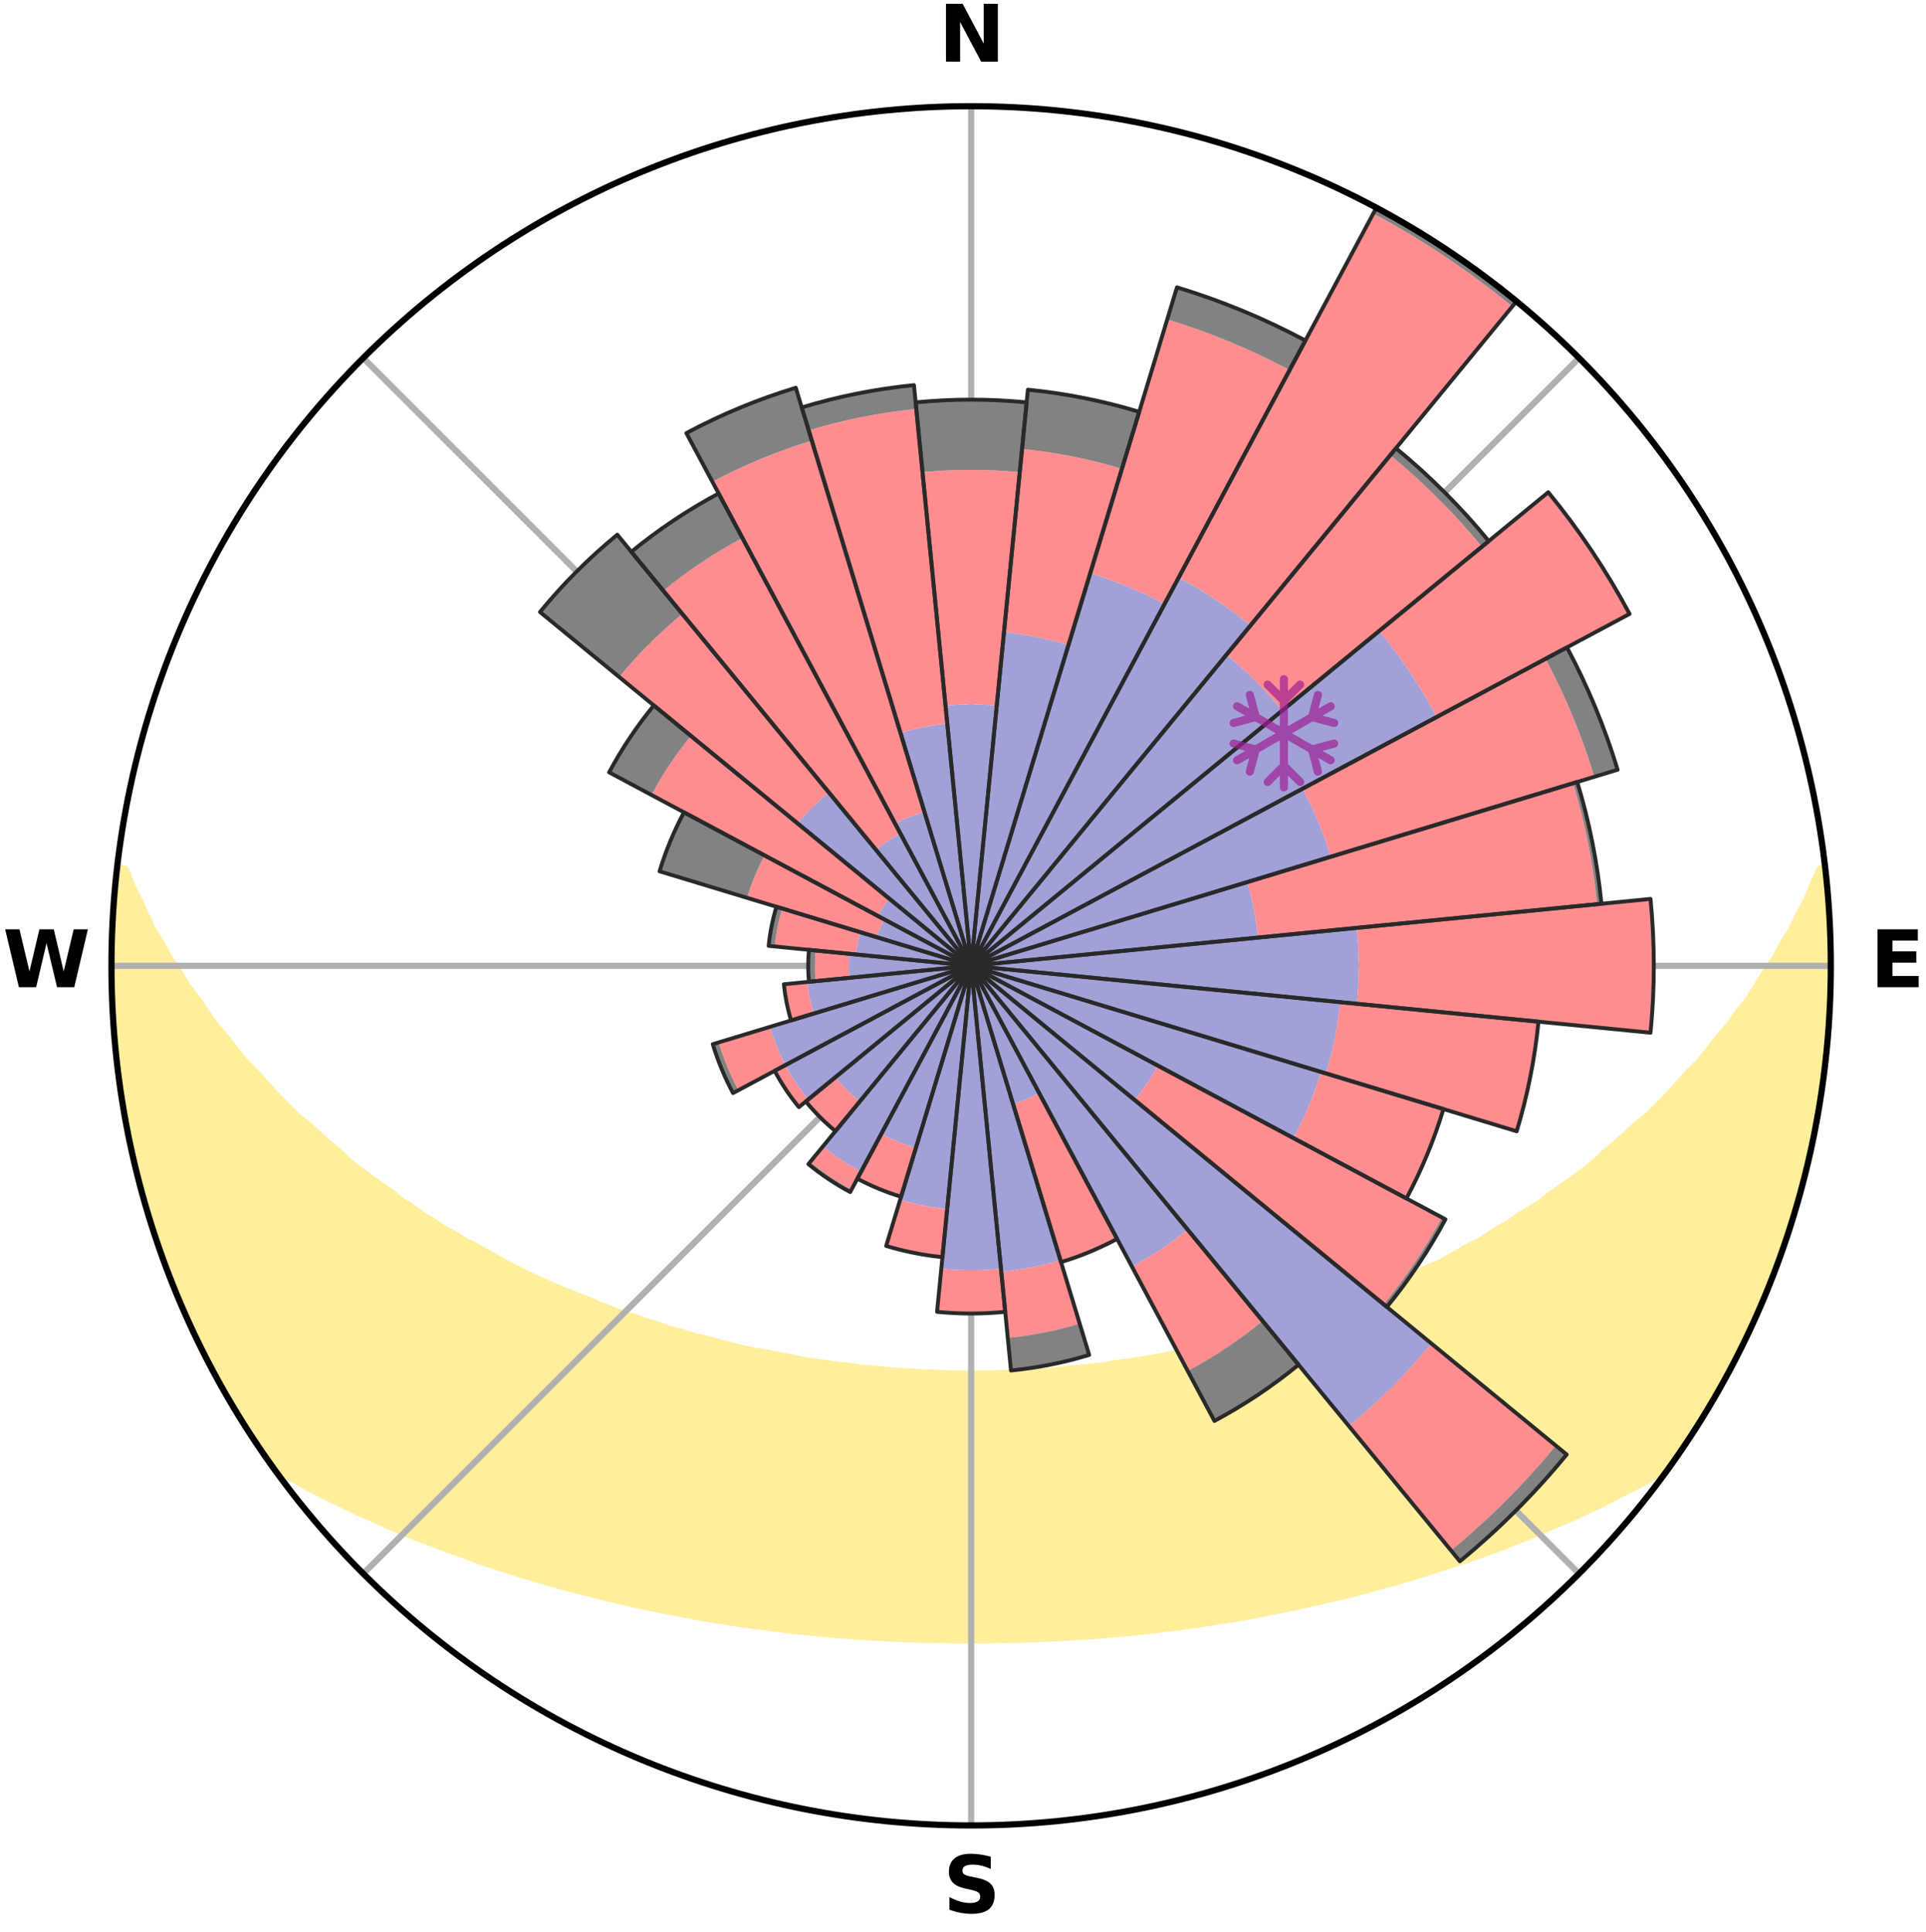 <?xml version="1.0" encoding="utf-8" standalone="no"?>
<!DOCTYPE svg PUBLIC "-//W3C//DTD SVG 1.1//EN"
  "http://www.w3.org/Graphics/SVG/1.1/DTD/svg11.dtd">
<svg xmlns:xlink="http://www.w3.org/1999/xlink" width="248.41pt" height="249.158pt" viewBox="0 0 248.41 249.158" xmlns="http://www.w3.org/2000/svg" version="1.1">
 <title>Ski Rose for Ski Gastein - Schlossalm/Angertal/Stubnerkogel</title>
 <defs>
  <style type="text/css">*{stroke-linejoin: round; stroke-linecap: butt}</style>
 </defs>
 <g id="figure_1">
  <g id="patch_1">
   <path d="M 0 249.158 
L 248.41 249.158 
L 248.41 0 
L 0 0 
z
" style="fill: #ffffff"/>
  </g>
  <g id="axes_1">
   <g id="patch_2">
    <path d="M 236.135 124.579 
C 236.135 110.018 233.267 95.599 227.695 82.147 
C 222.122 68.695 213.955 56.471 203.659 46.175 
C 193.363 35.879 181.139 27.711 167.687 22.139 
C 154.235 16.567 139.815 13.699 125.255 13.699 
C 110.694 13.699 96.275 16.567 82.823 22.139 
C 69.371 27.711 57.147 35.879 46.851 46.175 
C 36.555 56.471 28.387 68.695 22.815 82.147 
C 17.243 95.599 14.375 110.018 14.375 124.579 
C 14.375 139.14 17.243 153.559 22.815 167.011 
C 28.387 180.463 36.555 192.687 46.851 202.983 
C 57.147 213.279 69.371 221.447 82.823 227.019 
C 96.275 232.591 110.694 235.459 125.255 235.459 
C 139.815 235.459 154.235 232.591 167.687 227.019 
C 181.139 221.447 193.363 213.279 203.659 202.983 
C 213.955 192.687 222.122 180.463 227.695 167.011 
C 233.267 153.559 236.135 139.14 236.135 124.579 
M 125.255 124.579 
C 125.255 124.579 125.255 124.579 125.255 124.579 
C 125.255 124.579 125.255 124.579 125.255 124.579 
C 125.255 124.579 125.255 124.579 125.255 124.579 
C 125.255 124.579 125.255 124.579 125.255 124.579 
C 125.255 124.579 125.255 124.579 125.255 124.579 
C 125.255 124.579 125.255 124.579 125.255 124.579 
C 125.255 124.579 125.255 124.579 125.255 124.579 
C 125.255 124.579 125.255 124.579 125.255 124.579 
C 125.255 124.579 125.255 124.579 125.255 124.579 
C 125.255 124.579 125.255 124.579 125.255 124.579 
C 125.255 124.579 125.255 124.579 125.255 124.579 
C 125.255 124.579 125.255 124.579 125.255 124.579 
C 125.255 124.579 125.255 124.579 125.255 124.579 
C 125.255 124.579 125.255 124.579 125.255 124.579 
C 125.255 124.579 125.255 124.579 125.255 124.579 
C 125.255 124.579 125.255 124.579 125.255 124.579 
z
" style="fill: #ffffff"/>
   </g>
   <g id="PolyCollection_1">
    <defs>
     <path id="m7d61f80dcd" d="M 235.331 -137.121 
L 234.795 -137.06 
L 233.879 -135.038 
L 233.077 -133.065 
L 232.017 -131.109 
L 231.105 -129.201 
L 229.945 -127.32 
L 228.95 -125.484 
L 227.711 -123.685 
L 226.645 -121.924 
L 225.548 -120.2 
L 224.213 -118.527 
L 223.058 -116.882 
L 221.669 -115.295 
L 220.462 -113.732 
L 219.232 -112.207 
L 217.776 -110.752 
L 216.504 -109.309 
L 215.213 -107.906 
L 213.903 -106.543 
L 212.577 -105.22 
L 211.039 -103.984 
L 209.685 -102.744 
L 208.319 -101.543 
L 206.942 -100.382 
L 205.745 -99.201 
L 204.347 -98.115 
L 202.942 -97.069 
L 201.53 -96.061 
L 200.113 -95.092 
L 198.871 -94.086 
L 197.446 -93.19 
L 196.019 -92.33 
L 194.762 -91.426 
L 193.332 -90.637 
L 192.069 -89.798 
L 190.804 -88.989 
L 189.377 -88.3 
L 188.111 -87.554 
L 186.845 -86.837 
L 185.579 -86.148 
L 184.169 -85.585 
L 182.91 -84.954 
L 181.653 -84.351 
L 180.4 -83.774 
L 179.151 -83.223 
L 178.035 -82.596 
L 176.793 -82.094 
L 175.558 -81.616 
L 174.329 -81.162 
L 173.107 -80.731 
L 172.003 -80.217 
L 170.793 -79.828 
L 169.695 -79.356 
L 168.5 -79.008 
L 167.41 -78.575 
L 166.231 -78.264 
L 165.15 -77.868 
L 163.988 -77.592 
L 162.917 -77.231 
L 161.85 -76.887 
L 160.714 -76.658 
L 159.66 -76.345 
L 158.61 -76.047 
L 157.565 -75.764 
L 156.464 -75.59 
L 155.432 -75.334 
L 154.406 -75.091 
L 153.384 -74.861 
L 152.368 -74.643 
L 151.357 -74.437 
L 150.352 -74.242 
L 149.352 -74.058 
L 148.358 -73.884 
L 147.369 -73.721 
L 146.385 -73.567 
L 145.406 -73.422 
L 144.433 -73.286 
L 143.464 -73.158 
L 142.521 -72.976 
L 141.56 -72.866 
L 140.603 -72.764 
L 139.651 -72.669 
L 138.703 -72.58 
L 137.759 -72.497 
L 136.828 -72.377 
L 135.889 -72.309 
L 134.954 -72.247 
L 134.022 -72.19 
L 133.097 -72.108 
L 132.169 -72.064 
L 131.243 -72.025 
L 130.319 -71.991 
L 129.397 -71.945 
L 128.475 -71.923 
L 127.555 -71.905 
L 126.635 -71.891 
L 125.715 -71.88 
L 124.795 -71.881 
L 123.875 -71.89 
L 122.955 -71.904 
L 122.035 -71.934 
L 121.114 -71.96 
L 120.191 -71.99 
L 119.267 -72.025 
L 118.344 -72.089 
L 117.417 -72.137 
L 116.488 -72.189 
L 115.555 -72.246 
L 114.628 -72.348 
L 113.691 -72.419 
L 112.751 -72.496 
L 111.807 -72.578 
L 110.858 -72.667 
L 109.923 -72.818 
L 108.968 -72.924 
L 108.009 -73.036 
L 107.045 -73.156 
L 106.077 -73.284 
L 105.103 -73.421 
L 104.124 -73.565 
L 103.14 -73.719 
L 102.187 -73.961 
L 101.195 -74.136 
L 100.198 -74.323 
L 99.196 -74.52 
L 98.188 -74.728 
L 97.125 -74.859 
L 96.103 -75.089 
L 95.077 -75.333 
L 94.045 -75.589 
L 93.008 -75.859 
L 91.966 -76.143 
L 90.919 -76.442 
L 89.795 -76.658 
L 88.736 -76.987 
L 87.673 -77.332 
L 86.522 -77.592 
L 85.448 -77.971 
L 84.37 -78.367 
L 83.195 -78.679 
L 82.108 -79.112 
L 80.917 -79.461 
L 79.717 -79.829 
L 78.618 -80.322 
L 77.404 -80.732 
L 76.299 -81.267 
L 75.074 -81.721 
L 73.843 -82.198 
L 72.605 -82.699 
L 71.361 -83.225 
L 70.113 -83.776 
L 68.861 -84.354 
L 67.605 -84.957 
L 66.346 -85.588 
L 65.085 -86.247 
L 63.823 -86.934 
L 62.56 -87.649 
L 61.298 -88.394 
L 59.876 -89.081 
L 58.614 -89.888 
L 57.188 -90.642 
L 55.929 -91.513 
L 54.503 -92.336 
L 53.253 -93.272 
L 51.831 -94.166 
L 50.592 -95.169 
L 49.18 -96.136 
L 47.772 -97.141 
L 46.37 -98.184 
L 44.975 -99.267 
L 43.781 -100.446 
L 42.408 -101.603 
L 41.045 -102.801 
L 39.695 -104.038 
L 38.16 -105.271 
L 36.837 -106.59 
L 35.531 -107.95 
L 34.243 -109.349 
L 32.973 -110.788 
L 31.52 -112.239 
L 30.293 -113.76 
L 29.089 -115.319 
L 27.703 -116.902 
L 26.55 -118.542 
L 25.425 -120.22 
L 24.123 -121.931 
L 23.059 -123.687 
L 21.822 -125.482 
L 20.827 -127.314 
L 19.668 -129.189 
L 18.756 -131.093 
L 17.89 -133.029 
L 16.887 -135.014 
L 16.145 -137.011 
L 15.175 -137.121 
L 15.175 -137.121 
L 14.904 -135.205 
L 14.773 -133.274 
L 14.604 -131.347 
L 14.609 -129.41 
L 14.47 -127.48 
L 14.397 -125.547 
L 14.502 -123.613 
L 14.462 -121.678 
L 14.484 -119.743 
L 14.61 -117.812 
L 14.845 -115.89 
L 14.936 -113.957 
L 15.157 -112.035 
L 15.328 -110.107 
L 15.69 -108.204 
L 15.91 -106.281 
L 16.253 -104.377 
L 16.625 -102.478 
L 17.027 -100.586 
L 17.459 -98.7 
L 17.921 -96.821 
L 18.413 -94.949 
L 19.023 -93.112 
L 19.576 -91.259 
L 20.159 -89.415 
L 20.773 -87.58 
L 21.418 -85.756 
L 22.093 -83.943 
L 22.867 -82.169 
L 23.605 -80.38 
L 24.375 -78.606 
L 25.179 -76.845 
L 26.084 -75.134 
L 26.957 -73.408 
L 27.866 -71.701 
L 28.81 -70.013 
L 29.735 -68.314 
L 30.753 -66.669 
L 31.74 -65.003 
L 32.798 -63.383 
L 33.883 -61.781 
L 35.018 -60.213 
L 36.746 -59.086 
L 38.499 -58.009 
L 40.335 -57.031 
L 42.179 -56.097 
L 44.034 -55.21 
L 45.832 -54.312 
L 47.686 -53.5 
L 49.484 -52.676 
L 51.282 -51.886 
L 53.076 -51.129 
L 54.918 -50.46 
L 56.703 -49.767 
L 58.482 -49.106 
L 60.254 -48.473 
L 61.976 -47.816 
L 63.736 -47.24 
L 65.489 -46.691 
L 67.198 -46.12 
L 68.935 -45.622 
L 70.628 -45.097 
L 72.349 -44.647 
L 74.031 -44.174 
L 75.735 -43.769 
L 77.399 -43.336 
L 79.06 -42.929 
L 80.71 -42.538 
L 82.357 -42.173 
L 83.993 -41.821 
L 85.625 -41.494 
L 87.247 -41.178 
L 88.865 -40.887 
L 90.458 -40.572 
L 92.06 -40.308 
L 93.657 -40.067 
L 95.234 -39.803 
L 96.816 -39.586 
L 98.395 -39.389 
L 99.957 -39.173 
L 101.521 -38.997 
L 103.074 -38.811 
L 104.63 -38.669 
L 106.174 -38.511 
L 107.715 -38.368 
L 109.256 -38.254 
L 110.789 -38.138 
L 112.321 -38.034 
L 113.852 -37.962 
L 115.377 -37.884 
L 116.901 -37.818 
L 118.422 -37.765 
L 119.943 -37.728 
L 121.462 -37.698 
L 122.979 -37.681 
L 124.496 -37.676 
L 126.013 -37.676 
L 127.53 -37.682 
L 129.048 -37.699 
L 130.567 -37.727 
L 132.087 -37.767 
L 133.609 -37.821 
L 135.132 -37.887 
L 136.66 -37.948 
L 138.188 -38.038 
L 139.719 -38.142 
L 141.256 -38.244 
L 142.794 -38.374 
L 144.334 -38.517 
L 145.885 -38.647 
L 147.434 -38.818 
L 148.993 -38.981 
L 150.551 -39.181 
L 152.123 -39.363 
L 153.691 -39.594 
L 155.272 -39.812 
L 156.849 -40.076 
L 158.447 -40.317 
L 160.048 -40.582 
L 161.659 -40.855 
L 163.258 -41.188 
L 164.879 -41.505 
L 166.511 -41.831 
L 168.147 -42.184 
L 169.794 -42.549 
L 171.443 -42.941 
L 173.129 -43.305 
L 174.799 -43.731 
L 176.47 -44.187 
L 178.153 -44.659 
L 179.873 -45.109 
L 181.565 -45.635 
L 183.302 -46.133 
L 185.011 -46.703 
L 186.763 -47.253 
L 188.523 -47.828 
L 190.29 -48.432 
L 192.065 -49.064 
L 193.845 -49.726 
L 195.631 -50.419 
L 197.421 -51.142 
L 199.215 -51.899 
L 201.012 -52.688 
L 202.863 -53.464 
L 204.663 -54.325 
L 206.522 -55.171 
L 208.316 -56.109 
L 210.159 -57.043 
L 211.995 -58.021 
L 213.806 -59.055 
L 215.513 -60.198 
L 216.614 -61.79 
L 217.71 -63.384 
L 218.761 -65.009 
L 219.781 -66.654 
L 220.792 -68.304 
L 221.745 -69.988 
L 222.58 -71.736 
L 223.599 -73.384 
L 224.459 -75.118 
L 225.252 -76.883 
L 226.142 -78.602 
L 226.931 -80.369 
L 227.649 -82.166 
L 228.379 -83.958 
L 229.061 -85.768 
L 229.696 -87.594 
L 230.388 -89.402 
L 230.991 -91.241 
L 231.489 -93.111 
L 232.066 -94.958 
L 232.48 -96.849 
L 233.018 -98.707 
L 233.485 -100.585 
L 233.798 -102.496 
L 234.19 -104.389 
L 234.566 -106.287 
L 234.901 -108.192 
L 235.185 -110.107 
L 235.277 -112.044 
L 235.487 -113.965 
L 235.669 -115.889 
L 235.813 -117.817 
L 235.917 -119.747 
L 235.989 -121.679 
L 236.026 -123.612 
L 236.027 -125.546 
L 235.993 -127.479 
L 235.926 -129.411 
L 235.826 -131.342 
L 235.694 -133.271 
L 235.527 -135.197 
L 235.331 -137.121 
z
" style="stroke: #ffee9c"/>
    </defs>
    <g clip-path="url(#pca1f60871e)">
     <use xlink:href="#m7d61f80dcd" x="0" y="249.158" style="fill: #ffee9c; stroke: #ffee9c"/>
    </g>
   </g>
   <g id="matplotlib.axis_1">
    <g id="xtick_1">
     <g id="line2d_1">
      <path d="M 125.255 124.579 
L 125.255 13.699 
" clip-path="url(#pca1f60871e)" style="fill: none; stroke: #b0b0b0; stroke-width: 0.8; stroke-linecap: square"/>
     </g>
     <g id="text_1">
      <!-- N -->
      <g transform="translate(121.07 7.958) scale(0.1 -0.1)">
       <defs>
        <path id="DejaVuSans-Bold-4e" d="M 588 4666 
L 1931 4666 
L 3628 1466 
L 3628 4666 
L 4769 4666 
L 4769 0 
L 3425 0 
L 1728 3200 
L 1728 0 
L 588 0 
L 588 4666 
z
" transform="scale(0.016)"/>
       </defs>
       <use xlink:href="#DejaVuSans-Bold-4e"/>
      </g>
     </g>
    </g>
    <g id="xtick_2">
     <g id="line2d_2">
      <path d="M 125.255 124.579 
L 203.659 46.175 
" clip-path="url(#pca1f60871e)" style="fill: none; stroke: #b0b0b0; stroke-width: 0.8; stroke-linecap: square"/>
     </g>
    </g>
    <g id="xtick_3">
     <g id="line2d_3">
      <path d="M 125.255 124.579 
L 236.135 124.579 
" clip-path="url(#pca1f60871e)" style="fill: none; stroke: #b0b0b0; stroke-width: 0.8; stroke-linecap: square"/>
     </g>
     <g id="text_2">
      <!-- E -->
      <g transform="translate(241.219 127.338) scale(0.1 -0.1)">
       <defs>
        <path id="DejaVuSans-Bold-45" d="M 588 4666 
L 3834 4666 
L 3834 3756 
L 1791 3756 
L 1791 2888 
L 3713 2888 
L 3713 1978 
L 1791 1978 
L 1791 909 
L 3903 909 
L 3903 0 
L 588 0 
L 588 4666 
z
" transform="scale(0.016)"/>
       </defs>
       <use xlink:href="#DejaVuSans-Bold-45"/>
      </g>
     </g>
    </g>
    <g id="xtick_4">
     <g id="line2d_4">
      <path d="M 125.255 124.579 
L 203.659 202.983 
" clip-path="url(#pca1f60871e)" style="fill: none; stroke: #b0b0b0; stroke-width: 0.8; stroke-linecap: square"/>
     </g>
    </g>
    <g id="xtick_5">
     <g id="line2d_5">
      <path d="M 125.255 124.579 
L 125.255 235.459 
" clip-path="url(#pca1f60871e)" style="fill: none; stroke: #b0b0b0; stroke-width: 0.8; stroke-linecap: square"/>
     </g>
     <g id="text_3">
      <!-- S -->
      <g transform="translate(121.654 246.718) scale(0.1 -0.1)">
       <defs>
        <path id="DejaVuSans-Bold-53" d="M 3834 4519 
L 3834 3531 
Q 3450 3703 3084 3790 
Q 2719 3878 2394 3878 
Q 1963 3878 1756 3759 
Q 1550 3641 1550 3391 
Q 1550 3203 1689 3098 
Q 1828 2994 2194 2919 
L 2706 2816 
Q 3484 2659 3812 2340 
Q 4141 2022 4141 1434 
Q 4141 663 3683 286 
Q 3225 -91 2284 -91 
Q 1841 -91 1394 -6 
Q 947 78 500 244 
L 500 1259 
Q 947 1022 1364 901 
Q 1781 781 2169 781 
Q 2563 781 2772 912 
Q 2981 1044 2981 1288 
Q 2981 1506 2839 1625 
Q 2697 1744 2272 1838 
L 1806 1941 
Q 1106 2091 782 2419 
Q 459 2747 459 3303 
Q 459 4000 909 4375 
Q 1359 4750 2203 4750 
Q 2588 4750 2994 4692 
Q 3400 4634 3834 4519 
z
" transform="scale(0.016)"/>
       </defs>
       <use xlink:href="#DejaVuSans-Bold-53"/>
      </g>
     </g>
    </g>
    <g id="xtick_6">
     <g id="line2d_6">
      <path d="M 125.255 124.579 
L 46.851 202.983 
" clip-path="url(#pca1f60871e)" style="fill: none; stroke: #b0b0b0; stroke-width: 0.8; stroke-linecap: square"/>
     </g>
    </g>
    <g id="xtick_7">
     <g id="line2d_7">
      <path d="M 125.255 124.579 
L 14.375 124.579 
" clip-path="url(#pca1f60871e)" style="fill: none; stroke: #b0b0b0; stroke-width: 0.8; stroke-linecap: square"/>
     </g>
     <g id="text_4">
      <!-- W -->
      <g transform="translate(0.36 127.338) scale(0.1 -0.1)">
       <defs>
        <path id="DejaVuSans-Bold-57" d="M 191 4666 
L 1344 4666 
L 2150 1275 
L 2950 4666 
L 4109 4666 
L 4909 1275 
L 5716 4666 
L 6859 4666 
L 5759 0 
L 4372 0 
L 3525 3547 
L 2688 0 
L 1300 0 
L 191 4666 
z
" transform="scale(0.016)"/>
       </defs>
       <use xlink:href="#DejaVuSans-Bold-57"/>
      </g>
     </g>
    </g>
    <g id="xtick_8">
     <g id="line2d_8">
      <path d="M 125.255 124.579 
L 46.851 46.175 
" clip-path="url(#pca1f60871e)" style="fill: none; stroke: #b0b0b0; stroke-width: 0.8; stroke-linecap: square"/>
     </g>
    </g>
   </g>
   <g id="matplotlib.axis_2"/>
   <g id="patch_3">
    <path d="M 125.255 124.579 
C 125.255 124.579 125.255 124.579 125.255 124.579 
C 125.255 124.579 125.255 124.579 125.255 124.579 
L 125.255 124.579 
C 125.255 124.579 125.255 124.579 125.255 124.579 
C 125.255 124.579 125.255 124.579 125.255 124.579 
z
" clip-path="url(#pca1f60871e)" style="fill: #d9d9d9"/>
   </g>
   <g id="patch_4">
    <path d="M 125.255 124.579 
C 125.255 124.579 125.255 124.579 125.255 124.579 
C 125.255 124.579 125.255 124.579 125.255 124.579 
L 125.255 124.579 
C 125.255 124.579 125.255 124.579 125.255 124.579 
C 125.255 124.579 125.255 124.579 125.255 124.579 
z
" clip-path="url(#pca1f60871e)" style="fill: #d9d9d9"/>
   </g>
   <g id="patch_5">
    <path d="M 125.255 124.579 
C 125.255 124.579 125.255 124.579 125.255 124.579 
C 125.255 124.579 125.255 124.579 125.255 124.579 
L 125.255 124.579 
C 125.255 124.579 125.255 124.579 125.255 124.579 
C 125.255 124.579 125.255 124.579 125.255 124.579 
z
" clip-path="url(#pca1f60871e)" style="fill: #d9d9d9"/>
   </g>
   <g id="patch_6">
    <path d="M 125.255 124.579 
C 125.255 124.579 125.255 124.579 125.255 124.579 
C 125.255 124.579 125.255 124.579 125.255 124.579 
L 125.255 124.579 
C 125.255 124.579 125.255 124.579 125.255 124.579 
C 125.255 124.579 125.255 124.579 125.255 124.579 
z
" clip-path="url(#pca1f60871e)" style="fill: #d9d9d9"/>
   </g>
   <g id="patch_7">
    <path d="M 125.255 124.579 
C 125.255 124.579 125.255 124.579 125.255 124.579 
C 125.255 124.579 125.255 124.579 125.255 124.579 
L 125.255 124.579 
C 125.255 124.579 125.255 124.579 125.255 124.579 
C 125.255 124.579 125.255 124.579 125.255 124.579 
z
" clip-path="url(#pca1f60871e)" style="fill: #d9d9d9"/>
   </g>
   <g id="patch_8">
    <path d="M 125.255 124.579 
C 125.255 124.579 125.255 124.579 125.255 124.579 
C 125.255 124.579 125.255 124.579 125.255 124.579 
L 125.255 124.579 
C 125.255 124.579 125.255 124.579 125.255 124.579 
C 125.255 124.579 125.255 124.579 125.255 124.579 
z
" clip-path="url(#pca1f60871e)" style="fill: #d9d9d9"/>
   </g>
   <g id="patch_9">
    <path d="M 125.255 124.579 
C 125.255 124.579 125.255 124.579 125.255 124.579 
C 125.255 124.579 125.255 124.579 125.255 124.579 
L 125.255 124.579 
C 125.255 124.579 125.255 124.579 125.255 124.579 
C 125.255 124.579 125.255 124.579 125.255 124.579 
z
" clip-path="url(#pca1f60871e)" style="fill: #d9d9d9"/>
   </g>
   <g id="patch_10">
    <path d="M 125.255 124.579 
C 125.255 124.579 125.255 124.579 125.255 124.579 
C 125.255 124.579 125.255 124.579 125.255 124.579 
L 125.255 124.579 
C 125.255 124.579 125.255 124.579 125.255 124.579 
C 125.255 124.579 125.255 124.579 125.255 124.579 
z
" clip-path="url(#pca1f60871e)" style="fill: #d9d9d9"/>
   </g>
   <g id="patch_11">
    <path d="M 125.255 124.579 
C 125.255 124.579 125.255 124.579 125.255 124.579 
C 125.255 124.579 125.255 124.579 125.255 124.579 
L 125.255 124.579 
C 125.255 124.579 125.255 124.579 125.255 124.579 
C 125.255 124.579 125.255 124.579 125.255 124.579 
z
" clip-path="url(#pca1f60871e)" style="fill: #d9d9d9"/>
   </g>
   <g id="patch_12">
    <path d="M 125.255 124.579 
C 125.255 124.579 125.255 124.579 125.255 124.579 
C 125.255 124.579 125.255 124.579 125.255 124.579 
L 125.255 124.579 
C 125.255 124.579 125.255 124.579 125.255 124.579 
C 125.255 124.579 125.255 124.579 125.255 124.579 
z
" clip-path="url(#pca1f60871e)" style="fill: #d9d9d9"/>
   </g>
   <g id="patch_13">
    <path d="M 125.255 124.579 
C 125.255 124.579 125.255 124.579 125.255 124.579 
C 125.255 124.579 125.255 124.579 125.255 124.579 
L 125.255 124.579 
C 125.255 124.579 125.255 124.579 125.255 124.579 
C 125.255 124.579 125.255 124.579 125.255 124.579 
z
" clip-path="url(#pca1f60871e)" style="fill: #d9d9d9"/>
   </g>
   <g id="patch_14">
    <path d="M 125.255 124.579 
C 125.255 124.579 125.255 124.579 125.255 124.579 
C 125.255 124.579 125.255 124.579 125.255 124.579 
L 125.255 124.579 
C 125.255 124.579 125.255 124.579 125.255 124.579 
C 125.255 124.579 125.255 124.579 125.255 124.579 
z
" clip-path="url(#pca1f60871e)" style="fill: #d9d9d9"/>
   </g>
   <g id="patch_15">
    <path d="M 125.255 124.579 
C 125.255 124.579 125.255 124.579 125.255 124.579 
C 125.255 124.579 125.255 124.579 125.255 124.579 
L 125.255 124.579 
C 125.255 124.579 125.255 124.579 125.255 124.579 
C 125.255 124.579 125.255 124.579 125.255 124.579 
z
" clip-path="url(#pca1f60871e)" style="fill: #d9d9d9"/>
   </g>
   <g id="patch_16">
    <path d="M 125.255 124.579 
C 125.255 124.579 125.255 124.579 125.255 124.579 
C 125.255 124.579 125.255 124.579 125.255 124.579 
L 125.255 124.579 
C 125.255 124.579 125.255 124.579 125.255 124.579 
C 125.255 124.579 125.255 124.579 125.255 124.579 
z
" clip-path="url(#pca1f60871e)" style="fill: #d9d9d9"/>
   </g>
   <g id="patch_17">
    <path d="M 125.255 124.579 
C 125.255 124.579 125.255 124.579 125.255 124.579 
C 125.255 124.579 125.255 124.579 125.255 124.579 
L 125.255 124.579 
C 125.255 124.579 125.255 124.579 125.255 124.579 
C 125.255 124.579 125.255 124.579 125.255 124.579 
z
" clip-path="url(#pca1f60871e)" style="fill: #d9d9d9"/>
   </g>
   <g id="patch_18">
    <path d="M 125.255 124.579 
C 125.255 124.579 125.255 124.579 125.255 124.579 
C 125.255 124.579 125.255 124.579 125.255 124.579 
L 125.255 124.579 
C 125.255 124.579 125.255 124.579 125.255 124.579 
C 125.255 124.579 125.255 124.579 125.255 124.579 
z
" clip-path="url(#pca1f60871e)" style="fill: #d9d9d9"/>
   </g>
   <g id="patch_19">
    <path d="M 125.255 124.579 
C 125.255 124.579 125.255 124.579 125.255 124.579 
C 125.255 124.579 125.255 124.579 125.255 124.579 
L 125.255 124.579 
C 125.255 124.579 125.255 124.579 125.255 124.579 
C 125.255 124.579 125.255 124.579 125.255 124.579 
z
" clip-path="url(#pca1f60871e)" style="fill: #d9d9d9"/>
   </g>
   <g id="patch_20">
    <path d="M 125.255 124.579 
C 125.255 124.579 125.255 124.579 125.255 124.579 
C 125.255 124.579 125.255 124.579 125.255 124.579 
L 125.255 124.579 
C 125.255 124.579 125.255 124.579 125.255 124.579 
C 125.255 124.579 125.255 124.579 125.255 124.579 
z
" clip-path="url(#pca1f60871e)" style="fill: #d9d9d9"/>
   </g>
   <g id="patch_21">
    <path d="M 125.255 124.579 
C 125.255 124.579 125.255 124.579 125.255 124.579 
C 125.255 124.579 125.255 124.579 125.255 124.579 
L 125.255 124.579 
C 125.255 124.579 125.255 124.579 125.255 124.579 
C 125.255 124.579 125.255 124.579 125.255 124.579 
z
" clip-path="url(#pca1f60871e)" style="fill: #d9d9d9"/>
   </g>
   <g id="patch_22">
    <path d="M 125.255 124.579 
C 125.255 124.579 125.255 124.579 125.255 124.579 
C 125.255 124.579 125.255 124.579 125.255 124.579 
L 125.255 124.579 
C 125.255 124.579 125.255 124.579 125.255 124.579 
C 125.255 124.579 125.255 124.579 125.255 124.579 
z
" clip-path="url(#pca1f60871e)" style="fill: #d9d9d9"/>
   </g>
   <g id="patch_23">
    <path d="M 125.255 124.579 
C 125.255 124.579 125.255 124.579 125.255 124.579 
C 125.255 124.579 125.255 124.579 125.255 124.579 
L 125.255 124.579 
C 125.255 124.579 125.255 124.579 125.255 124.579 
C 125.255 124.579 125.255 124.579 125.255 124.579 
z
" clip-path="url(#pca1f60871e)" style="fill: #d9d9d9"/>
   </g>
   <g id="patch_24">
    <path d="M 125.255 124.579 
C 125.255 124.579 125.255 124.579 125.255 124.579 
C 125.255 124.579 125.255 124.579 125.255 124.579 
L 125.255 124.579 
C 125.255 124.579 125.255 124.579 125.255 124.579 
C 125.255 124.579 125.255 124.579 125.255 124.579 
z
" clip-path="url(#pca1f60871e)" style="fill: #d9d9d9"/>
   </g>
   <g id="patch_25">
    <path d="M 125.255 124.579 
C 125.255 124.579 125.255 124.579 125.255 124.579 
C 125.255 124.579 125.255 124.579 125.255 124.579 
L 125.255 124.579 
C 125.255 124.579 125.255 124.579 125.255 124.579 
C 125.255 124.579 125.255 124.579 125.255 124.579 
z
" clip-path="url(#pca1f60871e)" style="fill: #d9d9d9"/>
   </g>
   <g id="patch_26">
    <path d="M 125.255 124.579 
C 125.255 124.579 125.255 124.579 125.255 124.579 
C 125.255 124.579 125.255 124.579 125.255 124.579 
L 125.255 124.579 
C 125.255 124.579 125.255 124.579 125.255 124.579 
C 125.255 124.579 125.255 124.579 125.255 124.579 
z
" clip-path="url(#pca1f60871e)" style="fill: #d9d9d9"/>
   </g>
   <g id="patch_27">
    <path d="M 125.255 124.579 
C 125.255 124.579 125.255 124.579 125.255 124.579 
C 125.255 124.579 125.255 124.579 125.255 124.579 
L 125.255 124.579 
C 125.255 124.579 125.255 124.579 125.255 124.579 
C 125.255 124.579 125.255 124.579 125.255 124.579 
z
" clip-path="url(#pca1f60871e)" style="fill: #d9d9d9"/>
   </g>
   <g id="patch_28">
    <path d="M 125.255 124.579 
C 125.255 124.579 125.255 124.579 125.255 124.579 
C 125.255 124.579 125.255 124.579 125.255 124.579 
L 125.255 124.579 
C 125.255 124.579 125.255 124.579 125.255 124.579 
C 125.255 124.579 125.255 124.579 125.255 124.579 
z
" clip-path="url(#pca1f60871e)" style="fill: #d9d9d9"/>
   </g>
   <g id="patch_29">
    <path d="M 125.255 124.579 
C 125.255 124.579 125.255 124.579 125.255 124.579 
C 125.255 124.579 125.255 124.579 125.255 124.579 
L 125.255 124.579 
C 125.255 124.579 125.255 124.579 125.255 124.579 
C 125.255 124.579 125.255 124.579 125.255 124.579 
z
" clip-path="url(#pca1f60871e)" style="fill: #d9d9d9"/>
   </g>
   <g id="patch_30">
    <path d="M 125.255 124.579 
C 125.255 124.579 125.255 124.579 125.255 124.579 
C 125.255 124.579 125.255 124.579 125.255 124.579 
L 125.255 124.579 
C 125.255 124.579 125.255 124.579 125.255 124.579 
C 125.255 124.579 125.255 124.579 125.255 124.579 
z
" clip-path="url(#pca1f60871e)" style="fill: #d9d9d9"/>
   </g>
   <g id="patch_31">
    <path d="M 125.255 124.579 
C 125.255 124.579 125.255 124.579 125.255 124.579 
C 125.255 124.579 125.255 124.579 125.255 124.579 
L 125.255 124.579 
C 125.255 124.579 125.255 124.579 125.255 124.579 
C 125.255 124.579 125.255 124.579 125.255 124.579 
z
" clip-path="url(#pca1f60871e)" style="fill: #d9d9d9"/>
   </g>
   <g id="patch_32">
    <path d="M 125.255 124.579 
C 125.255 124.579 125.255 124.579 125.255 124.579 
C 125.255 124.579 125.255 124.579 125.255 124.579 
L 125.255 124.579 
C 125.255 124.579 125.255 124.579 125.255 124.579 
C 125.255 124.579 125.255 124.579 125.255 124.579 
z
" clip-path="url(#pca1f60871e)" style="fill: #d9d9d9"/>
   </g>
   <g id="patch_33">
    <path d="M 125.255 124.579 
C 125.255 124.579 125.255 124.579 125.255 124.579 
C 125.255 124.579 125.255 124.579 125.255 124.579 
L 125.255 124.579 
C 125.255 124.579 125.255 124.579 125.255 124.579 
C 125.255 124.579 125.255 124.579 125.255 124.579 
z
" clip-path="url(#pca1f60871e)" style="fill: #d9d9d9"/>
   </g>
   <g id="patch_34">
    <path d="M 125.255 124.579 
C 125.255 124.579 125.255 124.579 125.255 124.579 
C 125.255 124.579 125.255 124.579 125.255 124.579 
L 125.255 124.579 
C 125.255 124.579 125.255 124.579 125.255 124.579 
C 125.255 124.579 125.255 124.579 125.255 124.579 
z
" clip-path="url(#pca1f60871e)" style="fill: #d9d9d9"/>
   </g>
   <g id="patch_35">
    <path d="M 125.255 124.579 
C 125.255 124.579 125.255 124.579 125.255 124.579 
C 125.255 124.579 125.255 124.579 125.255 124.579 
L 128.56 91.024 
C 127.461 90.915 126.358 90.861 125.255 90.861 
C 124.151 90.861 123.048 90.915 121.95 91.024 
z
" clip-path="url(#pca1f60871e)" style="fill: #a1a1d8"/>
   </g>
   <g id="patch_36">
    <path d="M 125.255 124.579 
C 125.255 124.579 125.255 124.579 125.255 124.579 
C 125.255 124.579 125.255 124.579 125.255 124.579 
L 137.807 83.199 
C 136.453 82.788 135.079 82.444 133.691 82.168 
C 132.303 81.892 130.902 81.684 129.493 81.545 
z
" clip-path="url(#pca1f60871e)" style="fill: #a1a1d8"/>
   </g>
   <g id="patch_37">
    <path d="M 125.255 124.579 
C 125.255 124.579 125.255 124.579 125.255 124.579 
C 125.255 124.579 125.255 124.579 125.255 124.579 
L 150.204 77.903 
C 148.676 77.086 147.109 76.345 145.509 75.682 
C 143.908 75.019 142.276 74.436 140.618 73.933 
z
" clip-path="url(#pca1f60871e)" style="fill: #a1a1d8"/>
   </g>
   <g id="patch_38">
    <path d="M 125.255 124.579 
C 125.255 124.579 125.255 124.579 125.255 124.579 
C 125.255 124.579 125.255 124.579 125.255 124.579 
L 161.285 80.677 
C 159.848 79.497 158.354 78.389 156.808 77.356 
C 155.262 76.324 153.667 75.367 152.027 74.491 
z
" clip-path="url(#pca1f60871e)" style="fill: #a1a1d8"/>
   </g>
   <g id="patch_39">
    <path d="M 125.255 124.579 
C 125.255 124.579 125.255 124.579 125.255 124.579 
C 125.255 124.579 125.255 124.579 125.255 124.579 
L 165.39 91.641 
C 164.312 90.327 163.17 89.067 161.969 87.865 
C 160.767 86.664 159.507 85.522 158.193 84.444 
z
" clip-path="url(#pca1f60871e)" style="fill: #a1a1d8"/>
   </g>
   <g id="patch_40">
    <path d="M 125.255 124.579 
C 125.255 124.579 125.255 124.579 125.255 124.579 
C 125.255 124.579 125.255 124.579 125.255 124.579 
L 185.317 92.475 
C 184.266 90.51 183.119 88.596 181.881 86.743 
C 180.642 84.889 179.313 83.098 177.899 81.375 
z
" clip-path="url(#pca1f60871e)" style="fill: #a1a1d8"/>
   </g>
   <g id="patch_41">
    <path d="M 125.255 124.579 
C 125.255 124.579 125.255 124.579 125.255 124.579 
C 125.255 124.579 125.255 124.579 125.255 124.579 
L 171.639 110.509 
C 171.178 108.99 170.644 107.496 170.036 106.03 
C 169.429 104.564 168.751 103.129 168.003 101.73 
z
" clip-path="url(#pca1f60871e)" style="fill: #a1a1d8"/>
   </g>
   <g id="patch_42">
    <path d="M 125.255 124.579 
C 125.255 124.579 125.255 124.579 125.255 124.579 
C 125.255 124.579 125.255 124.579 125.255 124.579 
L 162.263 120.934 
C 162.143 119.723 161.965 118.518 161.727 117.324 
C 161.49 116.13 161.194 114.949 160.84 113.784 
z
" clip-path="url(#pca1f60871e)" style="fill: #a1a1d8"/>
   </g>
   <g id="patch_43">
    <path d="M 125.255 124.579 
C 125.255 124.579 125.255 124.579 125.255 124.579 
C 125.255 124.579 125.255 124.579 125.255 124.579 
L 175.006 129.479 
C 175.166 127.851 175.247 126.215 175.247 124.579 
C 175.247 122.943 175.166 121.307 175.006 119.679 
z
" clip-path="url(#pca1f60871e)" style="fill: #a1a1d8"/>
   </g>
   <g id="patch_44">
    <path d="M 125.255 124.579 
C 125.255 124.579 125.255 124.579 125.255 124.579 
C 125.255 124.579 125.255 124.579 125.255 124.579 
L 171.026 138.464 
C 171.48 136.965 171.861 135.446 172.166 133.91 
C 172.472 132.375 172.702 130.825 172.855 129.267 
z
" clip-path="url(#pca1f60871e)" style="fill: #a1a1d8"/>
   </g>
   <g id="patch_45">
    <path d="M 125.255 124.579 
C 125.255 124.579 125.255 124.579 125.255 124.579 
C 125.255 124.579 125.255 124.579 125.255 124.579 
L 166.842 146.808 
C 167.569 145.447 168.23 144.05 168.82 142.625 
C 169.411 141.199 169.931 139.744 170.379 138.267 
z
" clip-path="url(#pca1f60871e)" style="fill: #a1a1d8"/>
   </g>
   <g id="patch_46">
    <path d="M 125.255 124.579 
C 125.255 124.579 125.255 124.579 125.255 124.579 
C 125.255 124.579 125.255 124.579 125.255 124.579 
L 146.358 141.898 
C 146.925 141.208 147.458 140.489 147.954 139.746 
C 148.451 139.003 148.91 138.236 149.332 137.448 
z
" clip-path="url(#pca1f60871e)" style="fill: #a1a1d8"/>
   </g>
   <g id="patch_47">
    <path d="M 125.255 124.579 
C 125.255 124.579 125.255 124.579 125.255 124.579 
C 125.255 124.579 125.255 124.579 125.255 124.579 
L 173.987 183.959 
C 175.93 182.364 177.795 180.675 179.572 178.897 
C 181.35 177.119 183.04 175.255 184.635 173.311 
z
" clip-path="url(#pca1f60871e)" style="fill: #a1a1d8"/>
   </g>
   <g id="patch_48">
    <path d="M 125.255 124.579 
C 125.255 124.579 125.255 124.579 125.255 124.579 
C 125.255 124.579 125.255 124.579 125.255 124.579 
L 146.003 163.397 
C 147.274 162.718 148.51 161.977 149.708 161.176 
C 150.906 160.376 152.064 159.517 153.178 158.603 
z
" clip-path="url(#pca1f60871e)" style="fill: #a1a1d8"/>
   </g>
   <g id="patch_49">
    <path d="M 125.255 124.579 
C 125.255 124.579 125.255 124.579 125.255 124.579 
C 125.255 124.579 125.255 124.579 125.255 124.579 
L 130.663 142.409 
C 131.247 142.232 131.822 142.026 132.385 141.793 
C 132.948 141.559 133.5 141.299 134.038 141.011 
z
" clip-path="url(#pca1f60871e)" style="fill: #a1a1d8"/>
   </g>
   <g id="patch_50">
    <path d="M 125.255 124.579 
C 125.255 124.579 125.255 124.579 125.255 124.579 
C 125.255 124.579 125.255 124.579 125.255 124.579 
L 129.143 164.058 
C 130.435 163.931 131.721 163.74 132.994 163.487 
C 134.268 163.234 135.528 162.918 136.77 162.541 
z
" clip-path="url(#pca1f60871e)" style="fill: #a1a1d8"/>
   </g>
   <g id="patch_51">
    <path d="M 125.255 124.579 
C 125.255 124.579 125.255 124.579 125.255 124.579 
C 125.255 124.579 125.255 124.579 125.255 124.579 
L 121.405 163.664 
C 122.685 163.79 123.969 163.853 125.255 163.853 
C 126.54 163.853 127.825 163.79 129.104 163.664 
z
" clip-path="url(#pca1f60871e)" style="fill: #a1a1d8"/>
   </g>
   <g id="patch_52">
    <path d="M 125.255 124.579 
C 125.255 124.579 125.255 124.579 125.255 124.579 
C 125.255 124.579 125.255 124.579 125.255 124.579 
L 116.1 154.758 
C 117.088 155.058 118.09 155.309 119.102 155.51 
C 120.115 155.711 121.136 155.863 122.164 155.964 
z
" clip-path="url(#pca1f60871e)" style="fill: #a1a1d8"/>
   </g>
   <g id="patch_53">
    <path d="M 125.255 124.579 
C 125.255 124.579 125.255 124.579 125.255 124.579 
C 125.255 124.579 125.255 124.579 125.255 124.579 
L 113.671 146.25 
C 114.381 146.629 115.108 146.974 115.851 147.281 
C 116.594 147.589 117.352 147.86 118.122 148.094 
z
" clip-path="url(#pca1f60871e)" style="fill: #a1a1d8"/>
   </g>
   <g id="patch_54">
    <path d="M 125.255 124.579 
C 125.255 124.579 125.255 124.579 125.255 124.579 
C 125.255 124.579 125.255 124.579 125.255 124.579 
L 106.137 147.875 
C 106.899 148.5 107.692 149.088 108.512 149.636 
C 109.332 150.184 110.179 150.692 111.049 151.157 
z
" clip-path="url(#pca1f60871e)" style="fill: #a1a1d8"/>
   </g>
   <g id="patch_55">
    <path d="M 125.255 124.579 
C 125.255 124.579 125.255 124.579 125.255 124.579 
C 125.255 124.579 125.255 124.579 125.255 124.579 
L 107.741 138.952 
C 108.211 139.526 108.71 140.075 109.234 140.6 
C 109.758 141.124 110.308 141.623 110.882 142.093 
z
" clip-path="url(#pca1f60871e)" style="fill: #a1a1d8"/>
   </g>
   <g id="patch_56">
    <path d="M 125.255 124.579 
C 125.255 124.579 125.255 124.579 125.255 124.579 
C 125.255 124.579 125.255 124.579 125.255 124.579 
L 101.285 137.391 
C 101.704 138.176 102.162 138.94 102.656 139.679 
C 103.15 140.419 103.68 141.134 104.245 141.822 
z
" clip-path="url(#pca1f60871e)" style="fill: #a1a1d8"/>
   </g>
   <g id="patch_57">
    <path d="M 125.255 124.579 
C 125.255 124.579 125.255 124.579 125.255 124.579 
C 125.255 124.579 125.255 124.579 125.255 124.579 
L 99.275 132.46 
C 99.533 133.31 99.832 134.148 100.172 134.969 
C 100.512 135.79 100.892 136.593 101.311 137.377 
z
" clip-path="url(#pca1f60871e)" style="fill: #a1a1d8"/>
   </g>
   <g id="patch_58">
    <path d="M 125.255 124.579 
C 125.255 124.579 125.255 124.579 125.255 124.579 
C 125.255 124.579 125.255 124.579 125.255 124.579 
L 104.125 126.66 
C 104.193 127.352 104.295 128.04 104.431 128.721 
C 104.566 129.403 104.735 130.077 104.937 130.742 
z
" clip-path="url(#pca1f60871e)" style="fill: #a1a1d8"/>
   </g>
   <g id="patch_59">
    <path d="M 125.255 124.579 
C 125.255 124.579 125.255 124.579 125.255 124.579 
C 125.255 124.579 125.255 124.579 125.255 124.579 
L 109.569 123.034 
C 109.518 123.548 109.493 124.063 109.493 124.579 
C 109.493 125.095 109.518 125.611 109.569 126.124 
z
" clip-path="url(#pca1f60871e)" style="fill: #a1a1d8"/>
   </g>
   <g id="patch_60">
    <path d="M 125.255 124.579 
C 125.255 124.579 125.255 124.579 125.255 124.579 
C 125.255 124.579 125.255 124.579 125.255 124.579 
L 110.967 120.245 
C 110.825 120.712 110.706 121.187 110.611 121.666 
C 110.515 122.145 110.444 122.629 110.396 123.116 
z
" clip-path="url(#pca1f60871e)" style="fill: #a1a1d8"/>
   </g>
   <g id="patch_61">
    <path d="M 125.255 124.579 
C 125.255 124.579 125.255 124.579 125.255 124.579 
C 125.255 124.579 125.255 124.579 125.255 124.579 
L 114.028 118.578 
C 113.831 118.946 113.653 119.322 113.494 119.707 
C 113.334 120.092 113.194 120.485 113.073 120.884 
z
" clip-path="url(#pca1f60871e)" style="fill: #a1a1d8"/>
   </g>
   <g id="patch_62">
    <path d="M 125.255 124.579 
C 125.255 124.579 125.255 124.579 125.255 124.579 
C 125.255 124.579 125.255 124.579 125.255 124.579 
L 114.691 115.91 
C 114.408 116.256 114.141 116.615 113.893 116.987 
C 113.644 117.359 113.414 117.743 113.203 118.137 
z
" clip-path="url(#pca1f60871e)" style="fill: #a1a1d8"/>
   </g>
   <g id="patch_63">
    <path d="M 125.255 124.579 
C 125.255 124.579 125.255 124.579 125.255 124.579 
C 125.255 124.579 125.255 124.579 125.255 124.579 
L 106.896 102.209 
C 106.164 102.81 105.462 103.447 104.792 104.116 
C 104.122 104.786 103.486 105.488 102.885 106.221 
z
" clip-path="url(#pca1f60871e)" style="fill: #a1a1d8"/>
   </g>
   <g id="patch_64">
    <path d="M 125.255 124.579 
C 125.255 124.579 125.255 124.579 125.255 124.579 
C 125.255 124.579 125.255 124.579 125.255 124.579 
L 116.125 107.498 
C 115.566 107.797 115.022 108.123 114.494 108.475 
C 113.967 108.827 113.458 109.205 112.968 109.607 
z
" clip-path="url(#pca1f60871e)" style="fill: #a1a1d8"/>
   </g>
   <g id="patch_65">
    <path d="M 125.255 124.579 
C 125.255 124.579 125.255 124.579 125.255 124.579 
C 125.255 124.579 125.255 124.579 125.255 124.579 
L 119.222 104.692 
C 118.571 104.889 117.93 105.119 117.302 105.379 
C 116.674 105.639 116.058 105.93 115.458 106.251 
z
" clip-path="url(#pca1f60871e)" style="fill: #a1a1d8"/>
   </g>
   <g id="patch_66">
    <path d="M 125.255 124.579 
C 125.255 124.579 125.255 124.579 125.255 124.579 
C 125.255 124.579 125.255 124.579 125.255 124.579 
L 122.178 93.337 
C 121.155 93.438 120.138 93.589 119.13 93.789 
C 118.123 93.99 117.125 94.239 116.142 94.538 
z
" clip-path="url(#pca1f60871e)" style="fill: #a1a1d8"/>
   </g>
   <g id="patch_67">
    <path d="M 121.95 91.024 
C 123.048 90.915 124.151 90.861 125.255 90.861 
C 126.358 90.861 127.461 90.915 128.56 91.024 
L 131.525 60.913 
C 129.441 60.708 127.349 60.605 125.255 60.605 
C 123.161 60.605 121.068 60.708 118.984 60.913 
z
" clip-path="url(#pca1f60871e)" style="fill: #ff8c8e"/>
   </g>
   <g id="patch_68">
    <path d="M 129.493 81.545 
C 130.902 81.684 132.303 81.892 133.691 82.168 
C 135.079 82.444 136.453 82.788 137.807 83.199 
L 144.701 60.475 
C 142.602 59.838 140.474 59.305 138.324 58.877 
C 136.173 58.45 134.003 58.128 131.821 57.913 
z
" clip-path="url(#pca1f60871e)" style="fill: #ff8c8e"/>
   </g>
   <g id="patch_69">
    <path d="M 140.618 73.933 
C 142.276 74.436 143.908 75.019 145.509 75.682 
C 147.109 76.345 148.676 77.086 150.204 77.903 
L 166.329 47.735 
C 163.814 46.39 161.234 45.17 158.599 44.079 
C 155.964 42.987 153.277 42.026 150.548 41.198 
z
" clip-path="url(#pca1f60871e)" style="fill: #ff8c8e"/>
   </g>
   <g id="patch_70">
    <path d="M 152.027 74.491 
C 153.667 75.367 155.262 76.324 156.808 77.356 
C 158.354 78.389 159.848 79.497 161.285 80.677 
L 195.053 39.53 
C 192.269 37.245 189.375 35.099 186.381 33.098 
C 183.386 31.097 180.296 29.245 177.12 27.547 
z
" clip-path="url(#pca1f60871e)" style="fill: #ff8c8e"/>
   </g>
   <g id="patch_71">
    <path d="M 158.193 84.444 
C 159.507 85.522 160.767 86.664 161.969 87.865 
C 163.17 89.067 164.312 90.327 165.39 91.641 
L 191.123 70.523 
C 189.353 68.367 187.479 66.299 185.507 64.327 
C 183.535 62.355 181.467 60.481 179.311 58.711 
z
" clip-path="url(#pca1f60871e)" style="fill: #ff8c8e"/>
   </g>
   <g id="patch_72">
    <path d="M 177.899 81.375 
C 179.313 83.098 180.642 84.889 181.881 86.743 
C 183.119 88.596 184.266 90.51 185.317 92.475 
L 210.01 79.276 
C 208.527 76.502 206.909 73.803 205.162 71.187 
C 203.414 68.572 201.539 66.044 199.543 63.612 
z
" clip-path="url(#pca1f60871e)" style="fill: #ff8c8e"/>
   </g>
   <g id="patch_73">
    <path d="M 168.003 101.73 
C 168.751 103.129 169.429 104.564 170.036 106.03 
C 170.644 107.496 171.178 108.99 171.639 110.509 
L 205.637 100.196 
C 204.839 97.564 203.912 94.974 202.86 92.434 
C 201.807 89.894 200.631 87.407 199.335 84.982 
z
" clip-path="url(#pca1f60871e)" style="fill: #ff8c8e"/>
   </g>
   <g id="patch_74">
    <path d="M 160.84 113.784 
C 161.194 114.949 161.49 116.13 161.727 117.324 
C 161.965 118.518 162.143 119.723 162.263 120.934 
L 205.998 116.627 
C 205.738 113.984 205.348 111.355 204.83 108.751 
C 204.312 106.146 203.666 103.568 202.896 101.027 
z
" clip-path="url(#pca1f60871e)" style="fill: #ff8c8e"/>
   </g>
   <g id="patch_75">
    <path d="M 175.006 119.679 
C 175.166 121.307 175.247 122.943 175.247 124.579 
C 175.247 126.215 175.166 127.851 175.006 129.479 
L 212.88 133.209 
C 213.162 130.341 213.304 127.461 213.304 124.579 
C 213.304 121.697 213.162 118.817 212.88 115.949 
z
" clip-path="url(#pca1f60871e)" style="fill: #ff8c8e"/>
   </g>
   <g id="patch_76">
    <path d="M 172.855 129.267 
C 172.702 130.825 172.472 132.375 172.166 133.91 
C 171.861 135.446 171.48 136.965 171.026 138.464 
L 195.617 145.923 
C 196.316 143.62 196.901 141.284 197.37 138.924 
C 197.84 136.563 198.193 134.181 198.429 131.786 
z
" clip-path="url(#pca1f60871e)" style="fill: #ff8c8e"/>
   </g>
   <g id="patch_77">
    <path d="M 170.379 138.267 
C 169.931 139.744 169.411 141.199 168.82 142.625 
C 168.23 144.05 167.569 145.447 166.842 146.808 
L 181.396 154.587 
C 182.378 152.75 183.27 150.865 184.067 148.94 
C 184.864 147.015 185.567 145.052 186.172 143.058 
z
" clip-path="url(#pca1f60871e)" style="fill: #ff8c8e"/>
   </g>
   <g id="patch_78">
    <path d="M 149.332 137.448 
C 148.91 138.236 148.451 139.003 147.954 139.746 
C 147.458 140.489 146.925 141.208 146.358 141.898 
L 178.475 168.256 
C 179.905 166.514 181.248 164.703 182.5 162.829 
C 183.752 160.955 184.911 159.021 185.973 157.034 
z
" clip-path="url(#pca1f60871e)" style="fill: #ff8c8e"/>
   </g>
   <g id="patch_79">
    <path d="M 184.635 173.311 
C 183.04 175.255 181.35 177.119 179.572 178.897 
C 177.795 180.675 175.93 182.364 173.987 183.959 
L 187.146 199.994 
C 189.615 197.968 191.982 195.822 194.24 193.564 
C 196.498 191.306 198.644 188.939 200.67 186.47 
z
" clip-path="url(#pca1f60871e)" style="fill: #ff8c8e"/>
   </g>
   <g id="patch_80">
    <path d="M 153.178 158.603 
C 152.064 159.517 150.906 160.376 149.708 161.176 
C 148.51 161.977 147.274 162.718 146.003 163.397 
L 153.19 176.843 
C 154.901 175.928 156.566 174.93 158.178 173.853 
C 159.791 172.775 161.35 171.619 162.85 170.388 
z
" clip-path="url(#pca1f60871e)" style="fill: #ff8c8e"/>
   </g>
   <g id="patch_81">
    <path d="M 134.038 141.011 
C 133.5 141.299 132.948 141.559 132.385 141.793 
C 131.822 142.026 131.247 142.232 130.663 142.409 
L 136.848 162.798 
C 138.099 162.419 139.331 161.978 140.539 161.478 
C 141.746 160.977 142.929 160.418 144.082 159.802 
z
" clip-path="url(#pca1f60871e)" style="fill: #ff8c8e"/>
   </g>
   <g id="patch_82">
    <path d="M 136.77 162.541 
C 135.528 162.918 134.268 163.234 132.994 163.487 
C 131.721 163.74 130.435 163.931 129.143 164.058 
L 129.982 172.571 
C 131.553 172.417 133.115 172.185 134.663 171.877 
C 136.211 171.569 137.743 171.185 139.254 170.727 
z
" clip-path="url(#pca1f60871e)" style="fill: #ff8c8e"/>
   </g>
   <g id="patch_83">
    <path d="M 129.104 163.664 
C 127.825 163.79 126.54 163.853 125.255 163.853 
C 123.969 163.853 122.685 163.79 121.405 163.664 
L 120.859 169.211 
C 122.32 169.355 123.787 169.427 125.255 169.427 
C 126.723 169.427 128.19 169.355 129.651 169.211 
z
" clip-path="url(#pca1f60871e)" style="fill: #ff8c8e"/>
   </g>
   <g id="patch_84">
    <path d="M 122.164 155.964 
C 121.136 155.863 120.115 155.711 119.102 155.51 
C 118.09 155.309 117.088 155.058 116.1 154.758 
L 114.294 160.711 
C 115.477 161.07 116.677 161.37 117.889 161.611 
C 119.101 161.852 120.324 162.034 121.554 162.155 
z
" clip-path="url(#pca1f60871e)" style="fill: #ff8c8e"/>
   </g>
   <g id="patch_85">
    <path d="M 118.122 148.094 
C 117.352 147.86 116.594 147.589 115.851 147.281 
C 115.108 146.974 114.381 146.629 113.671 146.25 
L 110.58 152.033 
C 111.479 152.514 112.401 152.949 113.342 153.339 
C 114.283 153.729 115.243 154.073 116.218 154.369 
z
" clip-path="url(#pca1f60871e)" style="fill: #ff8c8e"/>
   </g>
   <g id="patch_86">
    <path d="M 111.049 151.157 
C 110.179 150.692 109.332 150.184 108.512 149.636 
C 107.692 149.088 106.899 148.5 106.137 147.875 
L 104.485 149.887 
C 105.313 150.567 106.174 151.206 107.066 151.801 
C 107.957 152.397 108.876 152.948 109.821 153.453 
z
" clip-path="url(#pca1f60871e)" style="fill: #ff8c8e"/>
   </g>
   <g id="patch_87">
    <path d="M 110.882 142.093 
C 110.308 141.623 109.758 141.124 109.234 140.6 
C 108.71 140.075 108.211 139.526 107.741 138.952 
L 103.931 142.079 
C 104.504 142.777 105.111 143.446 105.749 144.085 
C 106.388 144.723 107.057 145.33 107.755 145.903 
z
" clip-path="url(#pca1f60871e)" style="fill: #ff8c8e"/>
   </g>
   <g id="patch_88">
    <path d="M 104.245 141.822 
C 103.68 141.134 103.15 140.419 102.656 139.679 
C 102.162 138.94 101.704 138.176 101.285 137.391 
L 99.909 138.127 
C 100.353 138.956 100.837 139.763 101.359 140.546 
C 101.882 141.328 102.443 142.084 103.039 142.811 
z
" clip-path="url(#pca1f60871e)" style="fill: #ff8c8e"/>
   </g>
   <g id="patch_89">
    <path d="M 101.311 137.377 
C 100.892 136.593 100.512 135.79 100.172 134.969 
C 99.832 134.148 99.533 133.31 99.275 132.46 
L 92.687 134.458 
C 93.01 135.524 93.386 136.574 93.812 137.603 
C 94.238 138.632 94.715 139.64 95.24 140.622 
z
" clip-path="url(#pca1f60871e)" style="fill: #ff8c8e"/>
   </g>
   <g id="patch_90">
    <path d="M 104.937 130.742 
C 104.735 130.077 104.566 129.403 104.431 128.721 
C 104.295 128.04 104.193 127.352 104.125 126.66 
L 101.102 126.958 
C 101.18 127.748 101.297 128.535 101.452 129.314 
C 101.607 130.093 101.8 130.864 102.03 131.624 
z
" clip-path="url(#pca1f60871e)" style="fill: #ff8c8e"/>
   </g>
   <g id="patch_91">
    <path d="M 109.569 126.124 
C 109.518 125.611 109.493 125.095 109.493 124.579 
C 109.493 124.063 109.518 123.548 109.569 123.034 
L 105.193 122.603 
C 105.128 123.26 105.096 123.919 105.096 124.579 
C 105.096 125.239 105.128 125.898 105.193 126.555 
z
" clip-path="url(#pca1f60871e)" style="fill: #ff8c8e"/>
   </g>
   <g id="patch_92">
    <path d="M 110.396 123.116 
C 110.444 122.629 110.515 122.145 110.611 121.666 
C 110.706 121.187 110.825 120.712 110.967 120.245 
L 100.891 117.188 
C 100.649 117.986 100.446 118.795 100.283 119.612 
C 100.121 120.429 99.999 121.254 99.917 122.083 
z
" clip-path="url(#pca1f60871e)" style="fill: #ff8c8e"/>
   </g>
   <g id="patch_93">
    <path d="M 113.073 120.884 
C 113.194 120.485 113.334 120.092 113.494 119.707 
C 113.653 119.322 113.831 118.946 114.028 118.578 
L 98.617 110.341 
C 98.151 111.213 97.728 112.107 97.35 113.02 
C 96.971 113.934 96.638 114.865 96.351 115.811 
z
" clip-path="url(#pca1f60871e)" style="fill: #ff8c8e"/>
   </g>
   <g id="patch_94">
    <path d="M 113.203 118.137 
C 113.414 117.743 113.644 117.359 113.893 116.987 
C 114.141 116.615 114.408 116.256 114.691 115.91 
L 89.115 94.92 
C 88.144 96.103 87.232 97.333 86.382 98.605 
C 85.532 99.877 84.745 101.191 84.023 102.54 
z
" clip-path="url(#pca1f60871e)" style="fill: #ff8c8e"/>
   </g>
   <g id="patch_95">
    <path d="M 102.885 106.221 
C 103.486 105.488 104.122 104.786 104.792 104.116 
C 105.462 103.447 106.164 102.81 106.896 102.209 
L 88.005 79.19 
C 86.52 80.409 85.095 81.701 83.736 83.06 
C 82.377 84.419 81.085 85.844 79.866 87.329 
z
" clip-path="url(#pca1f60871e)" style="fill: #ff8c8e"/>
   </g>
   <g id="patch_96">
    <path d="M 112.968 109.607 
C 113.458 109.205 113.967 108.827 114.494 108.475 
C 115.022 108.123 115.566 107.797 116.125 107.498 
L 95.754 69.386 
C 93.947 70.352 92.189 71.405 90.486 72.543 
C 88.783 73.681 87.136 74.902 85.553 76.202 
z
" clip-path="url(#pca1f60871e)" style="fill: #ff8c8e"/>
   </g>
   <g id="patch_97">
    <path d="M 115.458 106.251 
C 116.058 105.93 116.674 105.639 117.302 105.379 
C 117.93 105.119 118.571 104.889 119.222 104.692 
L 104.705 56.835 
C 102.488 57.508 100.305 58.289 98.164 59.176 
C 96.023 60.062 93.927 61.054 91.884 62.146 
z
" clip-path="url(#pca1f60871e)" style="fill: #ff8c8e"/>
   </g>
   <g id="patch_98">
    <path d="M 116.142 94.538 
C 117.125 94.239 118.123 93.99 119.13 93.789 
C 120.138 93.589 121.155 93.438 122.178 93.337 
L 118.181 52.753 
C 115.83 52.985 113.492 53.332 111.175 53.793 
C 108.858 54.254 106.565 54.828 104.304 55.514 
z
" clip-path="url(#pca1f60871e)" style="fill: #ff8c8e"/>
   </g>
   <g id="patch_99">
    <path d="M 118.984 60.913 
C 121.068 60.708 123.161 60.605 125.255 60.605 
C 127.349 60.605 129.441 60.708 131.525 60.913 
L 132.413 51.902 
C 130.034 51.668 127.645 51.55 125.255 51.55 
C 122.865 51.55 120.476 51.668 118.097 51.902 
z
" clip-path="url(#pca1f60871e)" style="fill: #828282"/>
   </g>
   <g id="patch_100">
    <path d="M 131.821 57.913 
C 134.003 58.128 136.173 58.45 138.324 58.877 
C 140.474 59.305 142.602 59.838 144.701 60.475 
L 146.931 53.123 
C 144.592 52.413 142.22 51.819 139.823 51.342 
C 137.425 50.865 135.006 50.506 132.574 50.267 
z
" clip-path="url(#pca1f60871e)" style="fill: #828282"/>
   </g>
   <g id="patch_101">
    <path d="M 150.548 41.198 
C 153.277 42.026 155.964 42.987 158.599 44.079 
C 161.234 45.17 163.814 46.39 166.329 47.735 
L 168.366 43.924 
C 165.726 42.513 163.018 41.232 160.253 40.087 
C 157.487 38.941 154.667 37.932 151.802 37.063 
z
" clip-path="url(#pca1f60871e)" style="fill: #828282"/>
   </g>
   <g id="patch_102">
    <path d="M 177.12 27.547 
C 180.296 29.245 183.386 31.097 186.381 33.098 
C 189.375 35.099 192.269 37.245 195.053 39.53 
L 195.596 38.868 
C 192.791 36.565 189.874 34.402 186.856 32.386 
C 183.839 30.369 180.724 28.502 177.523 26.792 
z
" clip-path="url(#pca1f60871e)" style="fill: #828282"/>
   </g>
   <g id="patch_103">
    <path d="M 179.311 58.711 
C 181.467 60.481 183.535 62.355 185.507 64.327 
C 187.479 66.299 189.353 68.367 191.123 70.523 
L 192.016 69.79 
C 190.222 67.605 188.323 65.509 186.324 63.51 
C 184.325 61.511 182.229 59.611 180.044 57.818 
z
" clip-path="url(#pca1f60871e)" style="fill: #828282"/>
   </g>
   <g id="patch_104">
    <path d="M 199.543 63.612 
C 201.539 66.044 203.414 68.572 205.162 71.187 
C 206.909 73.803 208.527 76.502 210.01 79.276 
L 210.176 79.188 
C 208.69 76.408 207.069 73.703 205.318 71.083 
C 203.567 68.462 201.688 65.929 199.689 63.493 
z
" clip-path="url(#pca1f60871e)" style="fill: #828282"/>
   </g>
   <g id="patch_105">
    <path d="M 199.335 84.982 
C 200.631 87.407 201.807 89.894 202.86 92.434 
C 203.912 94.974 204.839 97.564 205.637 100.196 
L 208.636 99.286 
C 207.808 96.557 206.847 93.87 205.755 91.235 
C 204.664 88.6 203.444 86.02 202.099 83.505 
z
" clip-path="url(#pca1f60871e)" style="fill: #828282"/>
   </g>
   <g id="patch_106">
    <path d="M 202.896 101.027 
C 203.666 103.568 204.312 106.146 204.83 108.751 
C 205.348 111.355 205.738 113.984 205.998 116.627 
L 206.552 116.572 
C 206.289 113.911 205.897 111.265 205.375 108.642 
C 204.854 106.02 204.204 103.424 203.427 100.866 
z
" clip-path="url(#pca1f60871e)" style="fill: #828282"/>
   </g>
   <g id="patch_107">
    <path d="M 212.88 115.949 
C 213.162 118.817 213.304 121.697 213.304 124.579 
C 213.304 127.461 213.162 130.341 212.88 133.209 
L 212.88 133.209 
C 213.162 130.341 213.304 127.461 213.304 124.579 
C 213.304 121.697 213.162 118.817 212.88 115.949 
z
" clip-path="url(#pca1f60871e)" style="fill: #828282"/>
   </g>
   <g id="patch_108">
    <path d="M 198.429 131.786 
C 198.193 134.181 197.84 136.563 197.37 138.924 
C 196.901 141.284 196.316 143.62 195.617 145.923 
L 195.617 145.923 
C 196.316 143.62 196.901 141.284 197.37 138.924 
C 197.84 136.563 198.193 134.181 198.429 131.786 
z
" clip-path="url(#pca1f60871e)" style="fill: #828282"/>
   </g>
   <g id="patch_109">
    <path d="M 186.172 143.058 
C 185.567 145.052 184.864 147.015 184.067 148.94 
C 183.27 150.865 182.378 152.75 181.396 154.587 
L 181.396 154.587 
C 182.378 152.75 183.27 150.865 184.067 148.94 
C 184.864 147.015 185.567 145.052 186.172 143.058 
z
" clip-path="url(#pca1f60871e)" style="fill: #828282"/>
   </g>
   <g id="patch_110">
    <path d="M 185.973 157.034 
C 184.911 159.021 183.752 160.955 182.5 162.829 
C 181.248 164.703 179.905 166.514 178.475 168.256 
L 178.871 168.581 
C 180.311 166.826 181.664 165.001 182.926 163.113 
C 184.187 161.226 185.355 159.277 186.425 157.275 
z
" clip-path="url(#pca1f60871e)" style="fill: #828282"/>
   </g>
   <g id="patch_111">
    <path d="M 200.67 186.47 
C 198.644 188.939 196.498 191.306 194.24 193.564 
C 191.982 195.822 189.615 197.968 187.146 199.994 
L 188.291 201.389 
C 190.805 199.326 193.217 197.14 195.516 194.841 
C 197.816 192.541 200.002 190.129 202.065 187.615 
z
" clip-path="url(#pca1f60871e)" style="fill: #828282"/>
   </g>
   <g id="patch_112">
    <path d="M 162.85 170.388 
C 161.35 171.619 159.791 172.775 158.178 173.853 
C 156.566 174.93 154.901 175.928 153.19 176.843 
L 156.633 183.283 
C 158.554 182.256 160.424 181.135 162.236 179.925 
C 164.047 178.714 165.798 177.416 167.483 176.034 
z
" clip-path="url(#pca1f60871e)" style="fill: #828282"/>
   </g>
   <g id="patch_113">
    <path d="M 144.082 159.802 
C 142.929 160.418 141.746 160.977 140.539 161.478 
C 139.331 161.978 138.099 162.419 136.848 162.798 
L 136.848 162.798 
C 138.099 162.419 139.331 161.978 140.539 161.478 
C 141.746 160.977 142.929 160.418 144.082 159.802 
z
" clip-path="url(#pca1f60871e)" style="fill: #828282"/>
   </g>
   <g id="patch_114">
    <path d="M 139.254 170.727 
C 137.743 171.185 136.211 171.569 134.663 171.877 
C 133.115 172.185 131.553 172.417 129.982 172.571 
L 130.396 176.776 
C 132.104 176.607 133.803 176.355 135.487 176.02 
C 137.171 175.685 138.837 175.268 140.48 174.77 
z
" clip-path="url(#pca1f60871e)" style="fill: #828282"/>
   </g>
   <g id="patch_115">
    <path d="M 129.651 169.211 
C 128.19 169.355 126.723 169.427 125.255 169.427 
C 123.787 169.427 122.32 169.355 120.859 169.211 
L 120.859 169.211 
C 122.32 169.355 123.787 169.427 125.255 169.427 
C 126.723 169.427 128.19 169.355 129.651 169.211 
z
" clip-path="url(#pca1f60871e)" style="fill: #828282"/>
   </g>
   <g id="patch_116">
    <path d="M 121.554 162.155 
C 120.324 162.034 119.101 161.852 117.889 161.611 
C 116.677 161.37 115.477 161.07 114.294 160.711 
L 114.294 160.711 
C 115.477 161.07 116.677 161.37 117.889 161.611 
C 119.101 161.852 120.324 162.034 121.554 162.155 
z
" clip-path="url(#pca1f60871e)" style="fill: #828282"/>
   </g>
   <g id="patch_117">
    <path d="M 116.218 154.369 
C 115.243 154.073 114.283 153.729 113.342 153.339 
C 112.401 152.949 111.479 152.514 110.58 152.033 
L 110.58 152.033 
C 111.479 152.514 112.401 152.949 113.342 153.339 
C 114.283 153.729 115.243 154.073 116.218 154.369 
z
" clip-path="url(#pca1f60871e)" style="fill: #828282"/>
   </g>
   <g id="patch_118">
    <path d="M 109.821 153.453 
C 108.876 152.948 107.957 152.397 107.066 151.801 
C 106.174 151.206 105.313 150.567 104.485 149.887 
L 104.263 150.158 
C 105.1 150.845 105.971 151.491 106.871 152.092 
C 107.772 152.694 108.701 153.251 109.656 153.762 
z
" clip-path="url(#pca1f60871e)" style="fill: #828282"/>
   </g>
   <g id="patch_119">
    <path d="M 107.755 145.903 
C 107.057 145.33 106.388 144.723 105.749 144.085 
C 105.111 143.446 104.504 142.777 103.931 142.079 
L 103.931 142.079 
C 104.504 142.777 105.111 143.446 105.749 144.085 
C 106.388 144.723 107.057 145.33 107.755 145.903 
z
" clip-path="url(#pca1f60871e)" style="fill: #828282"/>
   </g>
   <g id="patch_120">
    <path d="M 103.039 142.811 
C 102.443 142.084 101.882 141.328 101.359 140.546 
C 100.837 139.763 100.353 138.956 99.909 138.127 
L 99.909 138.127 
C 100.353 138.956 100.837 139.763 101.359 140.546 
C 101.882 141.328 102.443 142.084 103.039 142.811 
z
" clip-path="url(#pca1f60871e)" style="fill: #828282"/>
   </g>
   <g id="patch_121">
    <path d="M 95.24 140.622 
C 94.715 139.64 94.238 138.632 93.812 137.603 
C 93.386 136.574 93.01 135.524 92.687 134.458 
L 91.932 134.687 
C 92.263 135.778 92.647 136.852 93.083 137.905 
C 93.52 138.958 94.007 139.989 94.545 140.994 
z
" clip-path="url(#pca1f60871e)" style="fill: #828282"/>
   </g>
   <g id="patch_122">
    <path d="M 102.03 131.624 
C 101.8 130.864 101.607 130.093 101.452 129.314 
C 101.297 128.535 101.18 127.748 101.102 126.958 
L 101.102 126.958 
C 101.18 127.748 101.297 128.535 101.452 129.314 
C 101.607 130.093 101.8 130.864 102.03 131.624 
z
" clip-path="url(#pca1f60871e)" style="fill: #828282"/>
   </g>
   <g id="patch_123">
    <path d="M 105.193 126.555 
C 105.128 125.898 105.096 125.239 105.096 124.579 
C 105.096 123.919 105.128 123.26 105.193 122.603 
L 104.338 122.519 
C 104.271 123.204 104.237 123.891 104.237 124.579 
C 104.237 125.267 104.271 125.955 104.338 126.639 
z
" clip-path="url(#pca1f60871e)" style="fill: #828282"/>
   </g>
   <g id="patch_124">
    <path d="M 99.917 122.083 
C 99.999 121.254 100.121 120.429 100.283 119.612 
C 100.446 118.795 100.649 117.986 100.891 117.188 
L 100.144 116.962 
C 99.895 117.784 99.686 118.617 99.519 119.46 
C 99.351 120.302 99.225 121.152 99.141 122.007 
z
" clip-path="url(#pca1f60871e)" style="fill: #828282"/>
   </g>
   <g id="patch_125">
    <path d="M 96.351 115.811 
C 96.638 114.865 96.971 113.934 97.35 113.02 
C 97.728 112.107 98.151 111.213 98.617 110.341 
L 88.217 104.782 
C 87.569 105.994 86.981 107.238 86.455 108.508 
C 85.929 109.778 85.465 111.073 85.066 112.388 
z
" clip-path="url(#pca1f60871e)" style="fill: #828282"/>
   </g>
   <g id="patch_126">
    <path d="M 84.023 102.54 
C 84.745 101.191 85.532 99.877 86.382 98.605 
C 87.232 97.333 88.144 96.103 89.115 94.92 
L 84.331 90.994 
C 83.232 92.333 82.199 93.726 81.236 95.167 
C 80.273 96.607 79.382 98.095 78.565 99.623 
z
" clip-path="url(#pca1f60871e)" style="fill: #828282"/>
   </g>
   <g id="patch_127">
    <path d="M 79.866 87.329 
C 81.085 85.844 82.377 84.419 83.736 83.06 
C 85.095 81.701 86.52 80.409 88.005 79.19 
L 79.617 68.969 
C 77.797 70.463 76.051 72.045 74.386 73.71 
C 72.721 75.375 71.139 77.121 69.645 78.941 
z
" clip-path="url(#pca1f60871e)" style="fill: #828282"/>
   </g>
   <g id="patch_128">
    <path d="M 85.553 76.202 
C 87.136 74.902 88.783 73.681 90.486 72.543 
C 92.189 71.405 93.947 70.352 95.754 69.386 
L 92.688 63.65 
C 90.693 64.716 88.753 65.879 86.872 67.136 
C 84.992 68.392 83.175 69.74 81.427 71.174 
z
" clip-path="url(#pca1f60871e)" style="fill: #828282"/>
   </g>
   <g id="patch_129">
    <path d="M 91.884 62.146 
C 93.927 61.054 96.023 60.062 98.164 59.176 
C 100.305 58.289 102.488 57.508 104.705 56.835 
L 102.637 50.017 
C 100.196 50.757 97.793 51.617 95.437 52.593 
C 93.081 53.569 90.774 54.66 88.525 55.862 
z
" clip-path="url(#pca1f60871e)" style="fill: #828282"/>
   </g>
   <g id="patch_130">
    <path d="M 104.304 55.514 
C 106.565 54.828 108.858 54.254 111.175 53.793 
C 113.492 53.332 115.83 52.985 118.181 52.753 
L 117.878 49.677 
C 115.426 49.919 112.988 50.28 110.572 50.761 
C 108.155 51.242 105.764 51.841 103.407 52.556 
z
" clip-path="url(#pca1f60871e)" style="fill: #828282"/>
   </g>
   <g id="patch_131">
    <path d="M 125.255 124.579 
C 125.255 124.579 125.255 124.579 125.255 124.579 
C 125.255 124.579 125.255 124.579 125.255 124.579 
L 132.413 51.902 
C 130.034 51.668 127.645 51.55 125.255 51.55 
C 122.865 51.55 120.476 51.668 118.097 51.902 
L 125.255 124.579 
z
" clip-path="url(#pca1f60871e)" style="fill: none; stroke: #292929; stroke-width: 0.5; stroke-linejoin: miter"/>
   </g>
   <g id="patch_132">
    <path d="M 125.255 124.579 
C 125.255 124.579 125.255 124.579 125.255 124.579 
C 125.255 124.579 125.255 124.579 125.255 124.579 
L 146.931 53.123 
C 144.592 52.413 142.22 51.819 139.823 51.342 
C 137.425 50.865 135.006 50.506 132.574 50.267 
L 125.255 124.579 
z
" clip-path="url(#pca1f60871e)" style="fill: none; stroke: #292929; stroke-width: 0.5; stroke-linejoin: miter"/>
   </g>
   <g id="patch_133">
    <path d="M 125.255 124.579 
C 125.255 124.579 125.255 124.579 125.255 124.579 
C 125.255 124.579 125.255 124.579 125.255 124.579 
L 168.366 43.924 
C 165.726 42.513 163.018 41.232 160.253 40.087 
C 157.487 38.941 154.667 37.932 151.802 37.063 
L 125.255 124.579 
z
" clip-path="url(#pca1f60871e)" style="fill: none; stroke: #292929; stroke-width: 0.5; stroke-linejoin: miter"/>
   </g>
   <g id="patch_134">
    <path d="M 125.255 124.579 
C 125.255 124.579 125.255 124.579 125.255 124.579 
C 125.255 124.579 125.255 124.579 125.255 124.579 
L 195.596 38.868 
C 192.791 36.565 189.874 34.402 186.856 32.386 
C 183.839 30.369 180.724 28.502 177.523 26.792 
L 125.255 124.579 
z
" clip-path="url(#pca1f60871e)" style="fill: none; stroke: #292929; stroke-width: 0.5; stroke-linejoin: miter"/>
   </g>
   <g id="patch_135">
    <path d="M 125.255 124.579 
C 125.255 124.579 125.255 124.579 125.255 124.579 
C 125.255 124.579 125.255 124.579 125.255 124.579 
L 192.016 69.79 
C 190.222 67.605 188.323 65.509 186.324 63.51 
C 184.325 61.511 182.229 59.611 180.044 57.818 
L 125.255 124.579 
z
" clip-path="url(#pca1f60871e)" style="fill: none; stroke: #292929; stroke-width: 0.5; stroke-linejoin: miter"/>
   </g>
   <g id="patch_136">
    <path d="M 125.255 124.579 
C 125.255 124.579 125.255 124.579 125.255 124.579 
C 125.255 124.579 125.255 124.579 125.255 124.579 
L 210.176 79.188 
C 208.69 76.408 207.069 73.703 205.318 71.083 
C 203.567 68.462 201.688 65.929 199.689 63.493 
L 125.255 124.579 
z
" clip-path="url(#pca1f60871e)" style="fill: none; stroke: #292929; stroke-width: 0.5; stroke-linejoin: miter"/>
   </g>
   <g id="patch_137">
    <path d="M 125.255 124.579 
C 125.255 124.579 125.255 124.579 125.255 124.579 
C 125.255 124.579 125.255 124.579 125.255 124.579 
L 208.636 99.286 
C 207.808 96.557 206.847 93.87 205.755 91.235 
C 204.664 88.6 203.444 86.02 202.099 83.505 
L 125.255 124.579 
z
" clip-path="url(#pca1f60871e)" style="fill: none; stroke: #292929; stroke-width: 0.5; stroke-linejoin: miter"/>
   </g>
   <g id="patch_138">
    <path d="M 125.255 124.579 
C 125.255 124.579 125.255 124.579 125.255 124.579 
C 125.255 124.579 125.255 124.579 125.255 124.579 
L 206.552 116.572 
C 206.289 113.911 205.897 111.265 205.375 108.642 
C 204.854 106.02 204.204 103.424 203.427 100.866 
L 125.255 124.579 
z
" clip-path="url(#pca1f60871e)" style="fill: none; stroke: #292929; stroke-width: 0.5; stroke-linejoin: miter"/>
   </g>
   <g id="patch_139">
    <path d="M 125.255 124.579 
C 125.255 124.579 125.255 124.579 125.255 124.579 
C 125.255 124.579 125.255 124.579 125.255 124.579 
L 212.88 133.209 
C 213.162 130.341 213.304 127.461 213.304 124.579 
C 213.304 121.697 213.162 118.817 212.88 115.949 
L 125.255 124.579 
z
" clip-path="url(#pca1f60871e)" style="fill: none; stroke: #292929; stroke-width: 0.5; stroke-linejoin: miter"/>
   </g>
   <g id="patch_140">
    <path d="M 125.255 124.579 
C 125.255 124.579 125.255 124.579 125.255 124.579 
C 125.255 124.579 125.255 124.579 125.255 124.579 
L 195.617 145.923 
C 196.316 143.62 196.901 141.284 197.37 138.924 
C 197.84 136.563 198.193 134.181 198.429 131.786 
L 125.255 124.579 
z
" clip-path="url(#pca1f60871e)" style="fill: none; stroke: #292929; stroke-width: 0.5; stroke-linejoin: miter"/>
   </g>
   <g id="patch_141">
    <path d="M 125.255 124.579 
C 125.255 124.579 125.255 124.579 125.255 124.579 
C 125.255 124.579 125.255 124.579 125.255 124.579 
L 181.396 154.587 
C 182.378 152.75 183.27 150.865 184.067 148.94 
C 184.864 147.015 185.567 145.052 186.172 143.058 
L 125.255 124.579 
z
" clip-path="url(#pca1f60871e)" style="fill: none; stroke: #292929; stroke-width: 0.5; stroke-linejoin: miter"/>
   </g>
   <g id="patch_142">
    <path d="M 125.255 124.579 
C 125.255 124.579 125.255 124.579 125.255 124.579 
C 125.255 124.579 125.255 124.579 125.255 124.579 
L 178.871 168.581 
C 180.311 166.826 181.664 165.001 182.926 163.113 
C 184.187 161.226 185.355 159.277 186.425 157.275 
L 125.255 124.579 
z
" clip-path="url(#pca1f60871e)" style="fill: none; stroke: #292929; stroke-width: 0.5; stroke-linejoin: miter"/>
   </g>
   <g id="patch_143">
    <path d="M 125.255 124.579 
C 125.255 124.579 125.255 124.579 125.255 124.579 
C 125.255 124.579 125.255 124.579 125.255 124.579 
L 188.291 201.389 
C 190.805 199.326 193.217 197.14 195.516 194.841 
C 197.816 192.541 200.002 190.129 202.065 187.615 
L 125.255 124.579 
z
" clip-path="url(#pca1f60871e)" style="fill: none; stroke: #292929; stroke-width: 0.5; stroke-linejoin: miter"/>
   </g>
   <g id="patch_144">
    <path d="M 125.255 124.579 
C 125.255 124.579 125.255 124.579 125.255 124.579 
C 125.255 124.579 125.255 124.579 125.255 124.579 
L 156.633 183.283 
C 158.554 182.256 160.424 181.135 162.236 179.925 
C 164.047 178.714 165.798 177.416 167.483 176.034 
L 125.255 124.579 
z
" clip-path="url(#pca1f60871e)" style="fill: none; stroke: #292929; stroke-width: 0.5; stroke-linejoin: miter"/>
   </g>
   <g id="patch_145">
    <path d="M 125.255 124.579 
C 125.255 124.579 125.255 124.579 125.255 124.579 
C 125.255 124.579 125.255 124.579 125.255 124.579 
L 136.848 162.798 
C 138.099 162.419 139.331 161.978 140.539 161.478 
C 141.746 160.977 142.929 160.418 144.082 159.802 
L 125.255 124.579 
z
" clip-path="url(#pca1f60871e)" style="fill: none; stroke: #292929; stroke-width: 0.5; stroke-linejoin: miter"/>
   </g>
   <g id="patch_146">
    <path d="M 125.255 124.579 
C 125.255 124.579 125.255 124.579 125.255 124.579 
C 125.255 124.579 125.255 124.579 125.255 124.579 
L 130.396 176.776 
C 132.104 176.607 133.803 176.355 135.487 176.02 
C 137.171 175.685 138.837 175.268 140.48 174.77 
L 125.255 124.579 
z
" clip-path="url(#pca1f60871e)" style="fill: none; stroke: #292929; stroke-width: 0.5; stroke-linejoin: miter"/>
   </g>
   <g id="patch_147">
    <path d="M 125.255 124.579 
C 125.255 124.579 125.255 124.579 125.255 124.579 
C 125.255 124.579 125.255 124.579 125.255 124.579 
L 120.859 169.211 
C 122.32 169.355 123.787 169.427 125.255 169.427 
C 126.723 169.427 128.19 169.355 129.651 169.211 
L 125.255 124.579 
z
" clip-path="url(#pca1f60871e)" style="fill: none; stroke: #292929; stroke-width: 0.5; stroke-linejoin: miter"/>
   </g>
   <g id="patch_148">
    <path d="M 125.255 124.579 
C 125.255 124.579 125.255 124.579 125.255 124.579 
C 125.255 124.579 125.255 124.579 125.255 124.579 
L 114.294 160.711 
C 115.477 161.07 116.677 161.37 117.889 161.611 
C 119.101 161.852 120.324 162.034 121.554 162.155 
L 125.255 124.579 
z
" clip-path="url(#pca1f60871e)" style="fill: none; stroke: #292929; stroke-width: 0.5; stroke-linejoin: miter"/>
   </g>
   <g id="patch_149">
    <path d="M 125.255 124.579 
C 125.255 124.579 125.255 124.579 125.255 124.579 
C 125.255 124.579 125.255 124.579 125.255 124.579 
L 110.58 152.033 
C 111.479 152.514 112.401 152.949 113.342 153.339 
C 114.283 153.729 115.243 154.073 116.218 154.369 
L 125.255 124.579 
z
" clip-path="url(#pca1f60871e)" style="fill: none; stroke: #292929; stroke-width: 0.5; stroke-linejoin: miter"/>
   </g>
   <g id="patch_150">
    <path d="M 125.255 124.579 
C 125.255 124.579 125.255 124.579 125.255 124.579 
C 125.255 124.579 125.255 124.579 125.255 124.579 
L 104.263 150.158 
C 105.1 150.845 105.971 151.491 106.871 152.092 
C 107.772 152.694 108.701 153.251 109.656 153.762 
L 125.255 124.579 
z
" clip-path="url(#pca1f60871e)" style="fill: none; stroke: #292929; stroke-width: 0.5; stroke-linejoin: miter"/>
   </g>
   <g id="patch_151">
    <path d="M 125.255 124.579 
C 125.255 124.579 125.255 124.579 125.255 124.579 
C 125.255 124.579 125.255 124.579 125.255 124.579 
L 103.931 142.079 
C 104.504 142.777 105.111 143.446 105.749 144.085 
C 106.388 144.723 107.057 145.33 107.755 145.903 
L 125.255 124.579 
z
" clip-path="url(#pca1f60871e)" style="fill: none; stroke: #292929; stroke-width: 0.5; stroke-linejoin: miter"/>
   </g>
   <g id="patch_152">
    <path d="M 125.255 124.579 
C 125.255 124.579 125.255 124.579 125.255 124.579 
C 125.255 124.579 125.255 124.579 125.255 124.579 
L 99.909 138.127 
C 100.353 138.956 100.837 139.763 101.359 140.546 
C 101.882 141.328 102.443 142.084 103.039 142.811 
L 125.255 124.579 
z
" clip-path="url(#pca1f60871e)" style="fill: none; stroke: #292929; stroke-width: 0.5; stroke-linejoin: miter"/>
   </g>
   <g id="patch_153">
    <path d="M 125.255 124.579 
C 125.255 124.579 125.255 124.579 125.255 124.579 
C 125.255 124.579 125.255 124.579 125.255 124.579 
L 91.932 134.687 
C 92.263 135.778 92.647 136.852 93.083 137.905 
C 93.52 138.958 94.007 139.989 94.545 140.994 
L 125.255 124.579 
z
" clip-path="url(#pca1f60871e)" style="fill: none; stroke: #292929; stroke-width: 0.5; stroke-linejoin: miter"/>
   </g>
   <g id="patch_154">
    <path d="M 125.255 124.579 
C 125.255 124.579 125.255 124.579 125.255 124.579 
C 125.255 124.579 125.255 124.579 125.255 124.579 
L 101.102 126.958 
C 101.18 127.748 101.297 128.535 101.452 129.314 
C 101.607 130.093 101.8 130.864 102.03 131.624 
L 125.255 124.579 
z
" clip-path="url(#pca1f60871e)" style="fill: none; stroke: #292929; stroke-width: 0.5; stroke-linejoin: miter"/>
   </g>
   <g id="patch_155">
    <path d="M 125.255 124.579 
C 125.255 124.579 125.255 124.579 125.255 124.579 
C 125.255 124.579 125.255 124.579 125.255 124.579 
L 104.338 122.519 
C 104.271 123.204 104.237 123.891 104.237 124.579 
C 104.237 125.267 104.271 125.955 104.338 126.639 
L 125.255 124.579 
z
" clip-path="url(#pca1f60871e)" style="fill: none; stroke: #292929; stroke-width: 0.5; stroke-linejoin: miter"/>
   </g>
   <g id="patch_156">
    <path d="M 125.255 124.579 
C 125.255 124.579 125.255 124.579 125.255 124.579 
C 125.255 124.579 125.255 124.579 125.255 124.579 
L 100.144 116.962 
C 99.895 117.784 99.686 118.617 99.519 119.46 
C 99.351 120.302 99.225 121.152 99.141 122.007 
L 125.255 124.579 
z
" clip-path="url(#pca1f60871e)" style="fill: none; stroke: #292929; stroke-width: 0.5; stroke-linejoin: miter"/>
   </g>
   <g id="patch_157">
    <path d="M 125.255 124.579 
C 125.255 124.579 125.255 124.579 125.255 124.579 
C 125.255 124.579 125.255 124.579 125.255 124.579 
L 88.217 104.782 
C 87.569 105.994 86.981 107.238 86.455 108.508 
C 85.929 109.778 85.465 111.073 85.066 112.388 
L 125.255 124.579 
z
" clip-path="url(#pca1f60871e)" style="fill: none; stroke: #292929; stroke-width: 0.5; stroke-linejoin: miter"/>
   </g>
   <g id="patch_158">
    <path d="M 125.255 124.579 
C 125.255 124.579 125.255 124.579 125.255 124.579 
C 125.255 124.579 125.255 124.579 125.255 124.579 
L 84.331 90.994 
C 83.232 92.333 82.199 93.726 81.236 95.167 
C 80.273 96.607 79.382 98.095 78.565 99.623 
L 125.255 124.579 
z
" clip-path="url(#pca1f60871e)" style="fill: none; stroke: #292929; stroke-width: 0.5; stroke-linejoin: miter"/>
   </g>
   <g id="patch_159">
    <path d="M 125.255 124.579 
C 125.255 124.579 125.255 124.579 125.255 124.579 
C 125.255 124.579 125.255 124.579 125.255 124.579 
L 79.617 68.969 
C 77.797 70.463 76.051 72.045 74.386 73.71 
C 72.721 75.375 71.139 77.121 69.645 78.941 
L 125.255 124.579 
z
" clip-path="url(#pca1f60871e)" style="fill: none; stroke: #292929; stroke-width: 0.5; stroke-linejoin: miter"/>
   </g>
   <g id="patch_160">
    <path d="M 125.255 124.579 
C 125.255 124.579 125.255 124.579 125.255 124.579 
C 125.255 124.579 125.255 124.579 125.255 124.579 
L 92.688 63.65 
C 90.693 64.716 88.753 65.879 86.872 67.136 
C 84.992 68.392 83.175 69.74 81.427 71.174 
L 125.255 124.579 
z
" clip-path="url(#pca1f60871e)" style="fill: none; stroke: #292929; stroke-width: 0.5; stroke-linejoin: miter"/>
   </g>
   <g id="patch_161">
    <path d="M 125.255 124.579 
C 125.255 124.579 125.255 124.579 125.255 124.579 
C 125.255 124.579 125.255 124.579 125.255 124.579 
L 102.637 50.017 
C 100.196 50.757 97.793 51.617 95.437 52.593 
C 93.081 53.569 90.774 54.66 88.525 55.862 
L 125.255 124.579 
z
" clip-path="url(#pca1f60871e)" style="fill: none; stroke: #292929; stroke-width: 0.5; stroke-linejoin: miter"/>
   </g>
   <g id="patch_162">
    <path d="M 125.255 124.579 
C 125.255 124.579 125.255 124.579 125.255 124.579 
C 125.255 124.579 125.255 124.579 125.255 124.579 
L 117.878 49.677 
C 115.426 49.919 112.988 50.28 110.572 50.761 
C 108.155 51.242 105.764 51.841 103.407 52.556 
L 125.255 124.579 
z
" clip-path="url(#pca1f60871e)" style="fill: none; stroke: #292929; stroke-width: 0.5; stroke-linejoin: miter"/>
   </g>
   <g id="PathCollection_1">
    <defs>
     <path id="m0d984e7d7a" d="M 0.194 7.414 
L 0.194 7.414 
C 0.055 7.414 -0.078 7.359 -0.176 7.261 
C -0.274 7.163 -0.33 7.03 -0.33 6.891 
L -0.33 5.365 
L -1.528 6.564 
L -1.528 6.564 
C -1.577 6.613 -1.635 6.651 -1.698 6.678 
C -1.762 6.704 -1.83 6.718 -1.899 6.718 
C -1.968 6.718 -2.036 6.704 -2.1 6.678 
C -2.163 6.651 -2.221 6.613 -2.27 6.564 
L -2.27 6.564 
C -2.318 6.515 -2.357 6.458 -2.383 6.394 
C -2.41 6.33 -2.423 6.262 -2.423 6.193 
C -2.423 6.124 -2.41 6.056 -2.383 5.993 
C -2.357 5.929 -2.318 5.871 -2.27 5.823 
L -0.33 3.884 
L -0.33 0.821 
L -2.981 2.352 
L -3.692 5.001 
L -3.692 5.001 
C -3.728 5.135 -3.815 5.25 -3.935 5.319 
C -4.055 5.389 -4.198 5.408 -4.332 5.372 
L -4.332 5.372 
C -4.466 5.336 -4.581 5.249 -4.65 5.129 
C -4.719 5.009 -4.738 4.866 -4.703 4.732 
L -4.263 3.093 
L -5.586 3.856 
L -5.586 3.856 
C -5.645 3.89 -5.711 3.913 -5.779 3.922 
C -5.847 3.931 -5.916 3.926 -5.983 3.909 
C -6.049 3.891 -6.111 3.86 -6.166 3.818 
C -6.221 3.777 -6.266 3.724 -6.301 3.665 
L -6.301 3.665 
C -6.335 3.605 -6.358 3.54 -6.367 3.471 
C -6.375 3.403 -6.371 3.334 -6.353 3.267 
C -6.335 3.201 -6.304 3.139 -6.263 3.084 
C -6.221 3.03 -6.168 2.984 -6.109 2.95 
L -4.786 2.187 
L -6.425 1.747 
L -6.425 1.747 
C -6.559 1.711 -6.673 1.623 -6.743 1.503 
C -6.812 1.383 -6.831 1.24 -6.795 1.106 
L -6.795 1.106 
C -6.777 1.04 -6.747 0.978 -6.705 0.923 
C -6.663 0.869 -6.611 0.823 -6.551 0.789 
C -6.491 0.754 -6.426 0.732 -6.357 0.723 
C -6.289 0.715 -6.22 0.719 -6.154 0.737 
L -3.505 1.447 
L -0.852 -0.085 
L -3.504 -1.616 
L -6.154 -0.906 
L -6.154 -0.906 
C -6.22 -0.888 -6.289 -0.883 -6.358 -0.892 
C -6.426 -0.901 -6.492 -0.924 -6.551 -0.958 
C -6.611 -0.992 -6.663 -1.038 -6.705 -1.093 
C -6.747 -1.148 -6.778 -1.21 -6.795 -1.276 
L -6.795 -1.276 
C -6.831 -1.41 -6.812 -1.553 -6.743 -1.673 
C -6.673 -1.793 -6.559 -1.881 -6.425 -1.917 
L -4.786 -2.355 
L -6.109 -3.12 
L -6.109 -3.12 
C -6.229 -3.189 -6.316 -3.303 -6.352 -3.437 
C -6.388 -3.571 -6.37 -3.713 -6.301 -3.834 
L -6.301 -3.834 
C -6.266 -3.893 -6.221 -3.945 -6.166 -3.987 
C -6.112 -4.029 -6.049 -4.06 -5.983 -4.078 
C -5.917 -4.096 -5.847 -4.1 -5.779 -4.091 
C -5.711 -4.082 -5.645 -4.06 -5.586 -4.026 
L -4.263 -3.261 
L -4.703 -4.9 
L -4.703 -4.9 
C -4.738 -5.034 -4.719 -5.177 -4.65 -5.297 
C -4.581 -5.417 -4.466 -5.505 -4.332 -5.541 
L -4.332 -5.541 
C -4.198 -5.576 -4.056 -5.558 -3.936 -5.488 
C -3.816 -5.419 -3.728 -5.305 -3.692 -5.171 
L -2.982 -2.522 
L -0.329 -0.99 
L -0.329 -4.052 
L -2.269 -5.992 
L -2.269 -5.992 
C -2.318 -6.04 -2.357 -6.098 -2.383 -6.162 
C -2.41 -6.225 -2.423 -6.293 -2.423 -6.362 
C -2.423 -6.431 -2.41 -6.499 -2.383 -6.563 
C -2.357 -6.626 -2.318 -6.684 -2.269 -6.733 
L -2.269 -6.733 
C -2.221 -6.782 -2.163 -6.82 -2.1 -6.847 
C -2.036 -6.873 -1.968 -6.887 -1.899 -6.887 
C -1.83 -6.887 -1.762 -6.873 -1.698 -6.847 
C -1.635 -6.82 -1.577 -6.782 -1.528 -6.733 
L -0.329 -5.534 
L -0.329 -7.06 
L -0.329 -7.06 
C -0.329 -7.198 -0.274 -7.332 -0.176 -7.43 
C -0.078 -7.528 0.055 -7.583 0.194 -7.583 
L 0.194 -7.583 
C 0.332 -7.583 0.466 -7.528 0.564 -7.43 
C 0.662 -7.332 0.717 -7.198 0.717 -7.06 
L 0.717 -5.534 
L 1.916 -6.733 
L 1.916 -6.733 
C 1.964 -6.782 2.022 -6.82 2.086 -6.847 
C 2.149 -6.873 2.218 -6.887 2.286 -6.887 
C 2.355 -6.887 2.423 -6.873 2.487 -6.847 
C 2.551 -6.82 2.608 -6.782 2.657 -6.733 
L 2.657 -6.733 
C 2.706 -6.684 2.744 -6.626 2.771 -6.563 
C 2.797 -6.499 2.811 -6.431 2.811 -6.362 
C 2.811 -6.293 2.797 -6.225 2.771 -6.162 
C 2.744 -6.098 2.706 -6.04 2.657 -5.992 
L 0.717 -4.052 
L 0.717 -0.991 
L 3.369 -2.523 
L 4.079 -5.171 
L 4.079 -5.171 
C 4.115 -5.305 4.203 -5.419 4.323 -5.488 
C 4.443 -5.558 4.586 -5.576 4.72 -5.541 
L 4.72 -5.541 
C 4.854 -5.505 4.968 -5.417 5.038 -5.297 
C 5.107 -5.177 5.126 -5.034 5.09 -4.9 
L 4.65 -3.263 
L 5.973 -4.026 
L 5.973 -4.026 
C 6.033 -4.06 6.098 -4.082 6.167 -4.091 
C 6.235 -4.1 6.304 -4.096 6.37 -4.078 
C 6.437 -4.06 6.499 -4.029 6.554 -3.987 
C 6.608 -3.945 6.654 -3.893 6.688 -3.833 
L 6.688 -3.833 
C 6.757 -3.713 6.776 -3.571 6.74 -3.437 
C 6.704 -3.303 6.616 -3.189 6.496 -3.12 
L 5.173 -2.355 
L 6.812 -1.917 
L 6.812 -1.917 
C 6.946 -1.881 7.061 -1.793 7.13 -1.673 
C 7.2 -1.553 7.219 -1.41 7.183 -1.276 
L 7.183 -1.276 
C 7.165 -1.21 7.134 -1.147 7.093 -1.093 
C 7.051 -1.038 6.998 -0.992 6.939 -0.958 
C 6.879 -0.923 6.813 -0.901 6.745 -0.892 
C 6.677 -0.883 6.608 -0.888 6.541 -0.906 
L 3.891 -1.616 
L 1.239 -0.085 
L 3.893 1.447 
L 6.541 0.737 
L 6.541 0.737 
C 6.675 0.701 6.818 0.72 6.938 0.789 
C 7.058 0.859 7.145 0.973 7.181 1.106 
L 7.181 1.106 
C 7.217 1.24 7.198 1.383 7.129 1.503 
C 7.06 1.623 6.946 1.711 6.812 1.747 
L 5.173 2.187 
L 6.496 2.95 
L 6.496 2.95 
C 6.556 2.984 6.608 3.03 6.65 3.085 
C 6.691 3.139 6.722 3.201 6.74 3.268 
C 6.758 3.334 6.762 3.404 6.753 3.472 
C 6.744 3.54 6.721 3.606 6.687 3.665 
L 6.687 3.665 
C 6.617 3.785 6.503 3.872 6.369 3.908 
C 6.236 3.944 6.093 3.925 5.973 3.856 
L 4.65 3.091 
L 5.089 4.732 
L 5.089 4.732 
C 5.125 4.866 5.106 5.008 5.037 5.128 
C 4.967 5.248 4.853 5.336 4.72 5.372 
L 4.72 5.372 
C 4.586 5.408 4.443 5.389 4.323 5.319 
C 4.203 5.25 4.115 5.136 4.079 5.002 
L 3.368 2.352 
L 0.717 0.821 
L 0.717 3.884 
L 2.657 5.823 
L 2.657 5.823 
C 2.706 5.871 2.745 5.929 2.771 5.993 
C 2.797 6.056 2.811 6.125 2.811 6.193 
C 2.811 6.262 2.797 6.331 2.771 6.394 
C 2.745 6.458 2.706 6.515 2.657 6.564 
L 2.657 6.564 
C 2.608 6.613 2.551 6.652 2.487 6.678 
C 2.424 6.704 2.355 6.718 2.286 6.718 
C 2.218 6.718 2.149 6.704 2.086 6.678 
C 2.022 6.652 1.965 6.613 1.916 6.564 
L 0.717 5.365 
L 0.717 6.891 
L 0.717 6.891 
C 0.717 7.03 0.662 7.163 0.564 7.261 
C 0.466 7.359 0.333 7.414 0.194 7.414 
L 0.194 7.414 
z
"/>
    </defs>
    <g clip-path="url(#pca1f60871e)">
     <use xlink:href="#m0d984e7d7a" x="165.399" y="94.668" style="fill: #9e2096; fill-opacity: 0.7"/>
    </g>
   </g>
   <g id="patch_163">
    <path d="M 125.255 13.699 
C 110.694 13.699 96.275 16.567 82.823 22.139 
C 69.371 27.711 57.147 35.879 46.851 46.175 
C 36.555 56.471 28.387 68.695 22.815 82.147 
C 17.243 95.599 14.375 110.018 14.375 124.579 
C 14.375 139.14 17.243 153.559 22.815 167.011 
C 28.387 180.463 36.555 192.687 46.851 202.983 
C 57.147 213.279 69.371 221.447 82.823 227.019 
C 96.275 232.591 110.694 235.459 125.255 235.459 
C 139.815 235.459 154.235 232.591 167.687 227.019 
C 181.139 221.447 193.363 213.279 203.659 202.983 
C 213.955 192.687 222.122 180.463 227.695 167.011 
C 233.267 153.559 236.135 139.14 236.135 124.579 
C 236.135 110.018 233.267 95.599 227.695 82.147 
C 222.122 68.695 213.955 56.471 203.659 46.175 
C 193.363 35.879 181.139 27.711 167.687 22.139 
C 154.235 16.567 139.815 13.699 125.255 13.699 
" style="fill: none; stroke: #000000; stroke-width: 0.8; stroke-linejoin: miter; stroke-linecap: square"/>
   </g>
  </g>
 </g>
 <defs>
  <clipPath id="pca1f60871e">
   <path d="M 236.135 124.579 
C 236.135 110.018 233.267 95.599 227.695 82.147 
C 222.122 68.695 213.955 56.471 203.659 46.175 
C 193.363 35.879 181.139 27.711 167.687 22.139 
C 154.235 16.567 139.815 13.699 125.255 13.699 
C 110.694 13.699 96.275 16.567 82.823 22.139 
C 69.371 27.711 57.147 35.879 46.851 46.175 
C 36.555 56.471 28.387 68.695 22.815 82.147 
C 17.243 95.599 14.375 110.018 14.375 124.579 
C 14.375 139.14 17.243 153.559 22.815 167.011 
C 28.387 180.463 36.555 192.687 46.851 202.983 
C 57.147 213.279 69.371 221.447 82.823 227.019 
C 96.275 232.591 110.694 235.459 125.255 235.459 
C 139.815 235.459 154.235 232.591 167.687 227.019 
C 181.139 221.447 193.363 213.279 203.659 202.983 
C 213.955 192.687 222.122 180.463 227.695 167.011 
C 233.267 153.559 236.135 139.14 236.135 124.579 
M 125.255 124.579 
C 125.255 124.579 125.255 124.579 125.255 124.579 
C 125.255 124.579 125.255 124.579 125.255 124.579 
C 125.255 124.579 125.255 124.579 125.255 124.579 
C 125.255 124.579 125.255 124.579 125.255 124.579 
C 125.255 124.579 125.255 124.579 125.255 124.579 
C 125.255 124.579 125.255 124.579 125.255 124.579 
C 125.255 124.579 125.255 124.579 125.255 124.579 
C 125.255 124.579 125.255 124.579 125.255 124.579 
C 125.255 124.579 125.255 124.579 125.255 124.579 
C 125.255 124.579 125.255 124.579 125.255 124.579 
C 125.255 124.579 125.255 124.579 125.255 124.579 
C 125.255 124.579 125.255 124.579 125.255 124.579 
C 125.255 124.579 125.255 124.579 125.255 124.579 
C 125.255 124.579 125.255 124.579 125.255 124.579 
C 125.255 124.579 125.255 124.579 125.255 124.579 
C 125.255 124.579 125.255 124.579 125.255 124.579 
z
"/>
  </clipPath>
 </defs>
</svg>

